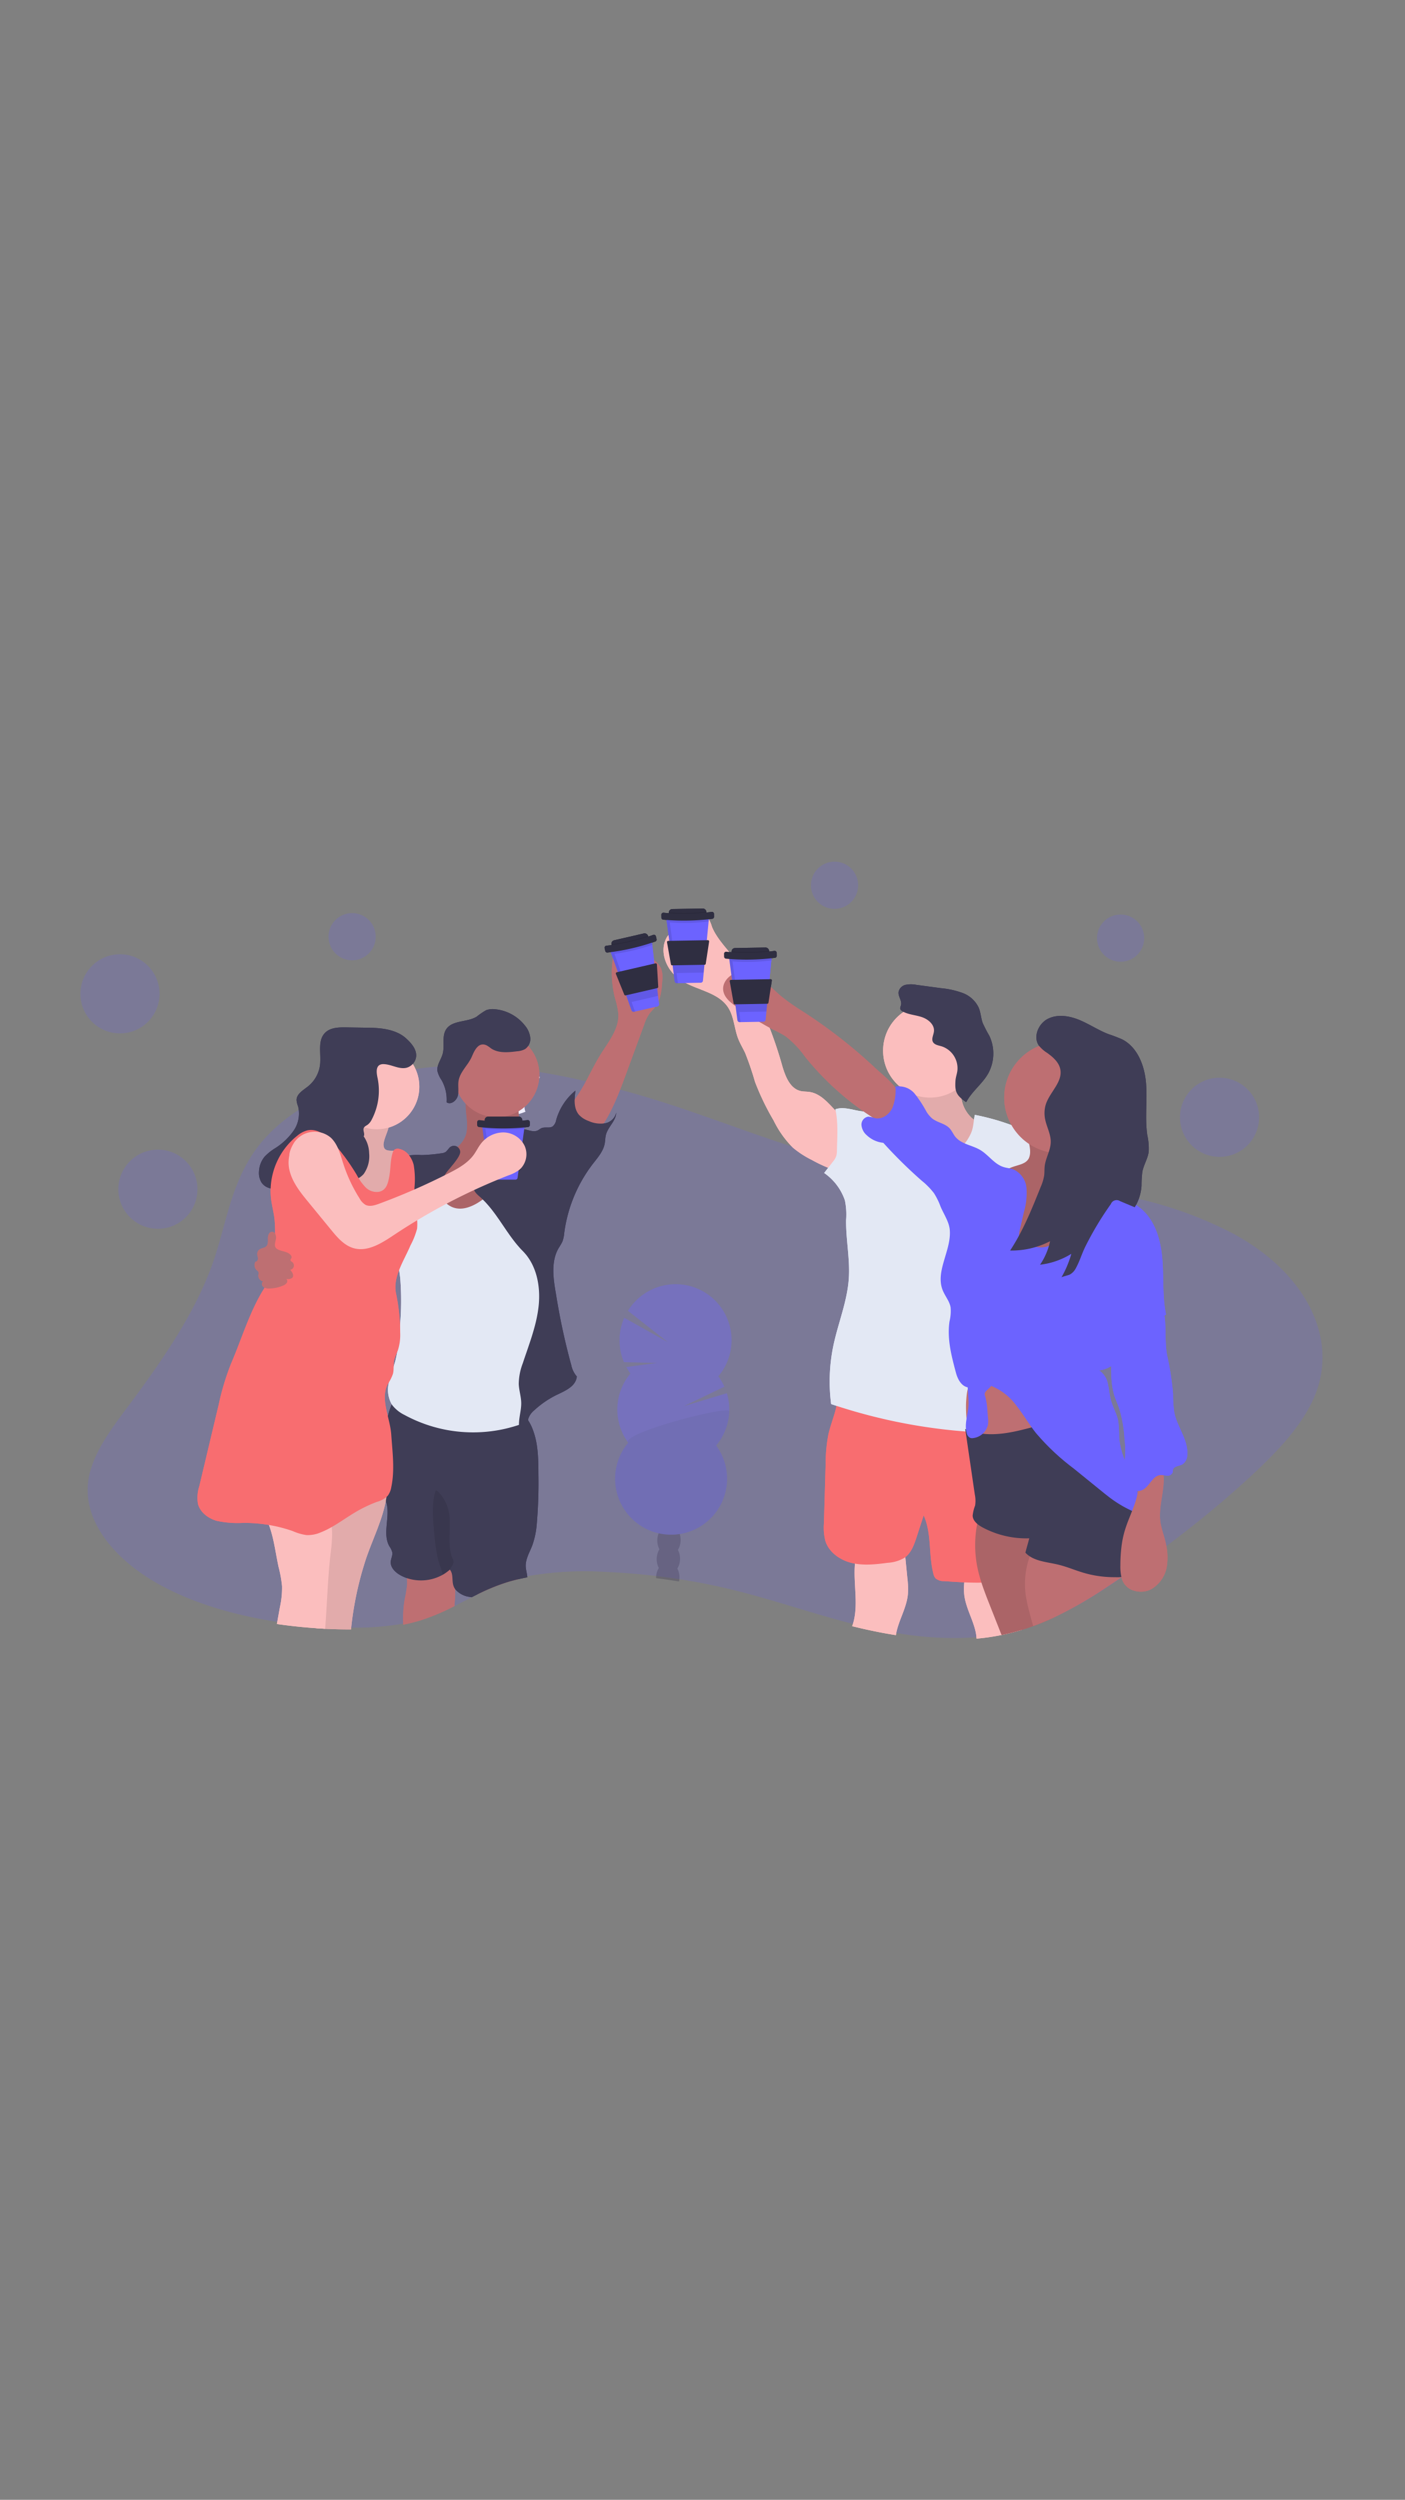<svg xmlns="http://www.w3.org/2000/svg" xmlns:xlink="http://www.w3.org/1999/xlink" width="375" height="667" viewBox="0 0 375 667">
  <rect x="0" y="0" width="375" height="667" fill="#808080" stroke="none"/>
  <defs>
    <clipPath id="clip-Mobile_background">
      <rect width="375" height="667"/>
    </clipPath>
  </defs>
  <g id="Mobile_background" data-name="Mobile background" clip-path="url(#clip-Mobile_background)">
    <g id="Groupe_64" data-name="Groupe 64" transform="translate(21.465 229.903)">
      <path id="Tracé_344" data-name="Tracé 344" d="M363.435,370.107c-3.317,7.977-10.258,15.183-17.708,22.006q-9.824,9-21.016,17.393-3.1,2.33-6.3,4.6l-1.482,1.046q-1.972,1.395-4.01,2.764l-.163.111q-1.978,1.346-3.99,2.665a109.353,109.353,0,0,1-14.157,8.117c-1.747.81-3.55,1.564-5.417,2.24q-1.515.551-3.093,1.031c-1.724.524-3.495.981-5.344,1.357-.309.064-.62.125-.932.183-1.893.355-3.809.615-5.746.792a88.356,88.356,0,0,1-21.537-.938c-3.553-.556-7.051-1.273-10.435-2.088-.416-.1-.83-.2-1.247-.291-11.524-2.883-22.344-6.8-33.95-9.55q-6-1.424-12.232-2.417-3.041-.483-6.116-.874c-4.826-.6-9.713-1-14.62-1.206a89.406,89.406,0,0,0-19.746.99q-1.258.23-2.484.518-1.555.364-3.052.83a54.328,54.328,0,0,0-7.832,3.224c-.5.245-.99.492-1.482.743h0c-1.544.786-3.067,1.59-4.613,2.371a58.23,58.23,0,0,1-8.662,3.676,45.869,45.869,0,0,1-4.974,1.27,73.3,73.3,0,0,1-13.933,1.267c-2.292,0-4.587-.05-6.856-.169h-.07c-.775-.041-1.552-.087-2.33-.146-3.542-.242-7.071-.615-10.549-1.124-11.915-1.747-23.215-5.05-32.3-10.089C42.7,413.572,34.86,403.376,36.037,393.188c.845-7.339,6.09-14.154,11.067-20.827,9.259-12.424,17.932-25.131,22.5-38.526,3.7-10.872,4.806-22.367,13.324-32.139A44.659,44.659,0,0,1,93.2,293.213a65.644,65.644,0,0,1,9.518-4.811,82.256,82.256,0,0,1,11.472-3.742,91.286,91.286,0,0,1,10.287-1.934c1.881-.245,3.786-.434,5.7-.562q2.213-.154,4.447-.2h.23q1.366-.026,2.732,0a127.283,127.283,0,0,1,19.8,1.861c4.095.684,8.155,1.523,12.13,2.446q3.559.824,7.054,1.727c.711.184,1.421.37,2.123.559,16.578,4.441,31.163,10.575,47.135,15.608.082.026.16.052.242.073h0a98.4,98.4,0,0,0,9.972,2.5q3.709.743,7.572,1.3c3.938.583,7.96,1.043,12.011,1.439l.894.087c5.944.582,11.941,1.016,17.766,1.523,2.068.181,4.118.367,6.139.583q1.922.192,3.809.408c.9.1,1.809.21,2.714.32s1.864.227,2.8.347c.606.076,1.209.154,1.814.239,3.67.486,7.331,1.031,10.951,1.654,2.2.379,4.392.786,6.556,1.226q2.35.478,4.66,1.008,1.712.387,3.4.815a104.94,104.94,0,0,1,25.006,9.355C361.236,337.561,369.781,354.852,363.435,370.107Z" transform="translate(-33.996 -227.539)" fill="#6c63ff" opacity="0.1"/>
      <circle id="Ellipse_146" data-name="Ellipse 146" cx="6.3" cy="6.3" r="6.3" transform="translate(66.217 13.729)" fill="#6c63ff" opacity="0.1"/>
      <circle id="Ellipse_147" data-name="Ellipse 147" cx="6.3" cy="6.3" r="6.3" transform="translate(194.979 0)" fill="#6c63ff" opacity="0.1"/>
      <circle id="Ellipse_148" data-name="Ellipse 148" cx="6.3" cy="6.3" r="6.3" transform="translate(271.328 14.108)" fill="#6c63ff" opacity="0.1"/>
      <ellipse id="Ellipse_149" data-name="Ellipse 149" cx="10.558" cy="10.558" rx="10.558" ry="10.558" transform="translate(0 24.712)" fill="#6c63ff" opacity="0.1"/>
      <ellipse id="Ellipse_150" data-name="Ellipse 150" cx="10.558" cy="10.558" rx="10.558" ry="10.558" transform="translate(10.121 76.845)" fill="#6c63ff" opacity="0.1"/>
      <ellipse id="Ellipse_151" data-name="Ellipse 151" cx="10.558" cy="10.558" rx="10.558" ry="10.558" transform="translate(293.477 57.655)" fill="#6c63ff" opacity="0.1"/>
      <path id="Tracé_345" data-name="Tracé 345" d="M355.057,312.316a11.359,11.359,0,0,1-.154,2.65c-.583,2.706-3.046,4.564-5.432,5.973s-5.006,2.743-6.425,5.123a8.722,8.722,0,0,0,.842,9.425,13.894,13.894,0,0,0,8.461,4.951,19.589,19.589,0,0,0,16.985-4.634,18.522,18.522,0,0,0,5.624-16.6c-2.429.341-4.593-1.8-5.379-4.127s-.623-4.843-.929-7.281a2.5,2.5,0,0,0-.361-1.165,2.617,2.617,0,0,0-1.506-.818c-2.808-.772-7.532-2.461-10.441-1.814C353.72,304.6,355.013,310.115,355.057,312.316Z" transform="translate(-251.855 -242.607)" fill="#be6f72"/>
      <path id="Tracé_346" data-name="Tracé 346" d="M355.057,312.316a11.359,11.359,0,0,1-.154,2.65c-.583,2.706-3.046,4.564-5.432,5.973s-5.006,2.743-6.425,5.123a8.722,8.722,0,0,0,.842,9.425,13.894,13.894,0,0,0,8.461,4.951,19.589,19.589,0,0,0,16.985-4.634,18.522,18.522,0,0,0,5.624-16.6c-2.429.341-4.593-1.8-5.379-4.127s-.623-4.843-.929-7.281a2.5,2.5,0,0,0-.361-1.165,2.617,2.617,0,0,0-1.506-.818c-2.808-.772-7.532-2.461-10.441-1.814C353.72,304.6,355.013,310.115,355.057,312.316Z" transform="translate(-251.855 -242.607)" opacity="0.1"/>
      <path id="Tracé_347" data-name="Tracé 347" d="M341.6,746.567a58.236,58.236,0,0,1-8.662,3.675,45.867,45.867,0,0,1-4.974,1.27,31.31,31.31,0,0,1,.364-6.7,35.661,35.661,0,0,0,.649-3.824,10.03,10.03,0,0,0-1.15-5.37c3.244-.443,6.326-1.165,9.585-.952l.207.015a3.634,3.634,0,0,1,1.136.213,3.067,3.067,0,0,1,1.232,1.083,7.484,7.484,0,0,1,.463.714,11.358,11.358,0,0,1,1.343,5.315,35.356,35.356,0,0,1-.192,4.561Z" transform="translate(-241.794 -547.922)" fill="#be6f72"/>
      <path id="Tracé_348" data-name="Tracé 348" d="M406.362,749.2q-1.555.364-3.052.83a54.346,54.346,0,0,0-7.832,3.224,11.557,11.557,0,0,1-.239-2.411,13.468,13.468,0,0,1,10.3-2.117,1.36,1.36,0,0,1,.652.262A.874.874,0,0,1,406.362,749.2Z" transform="translate(-289.57 -557.729)" fill="#be6f72"/>
      <path id="Tracé_349" data-name="Tracé 349" d="M348.18,615.946a22.364,22.364,0,0,1-1.165,5.606c-.731,1.922-1.919,3.786-1.768,5.839.067.891.37,1.858.414,2.741q-1.258.23-2.484.518-1.555.364-3.052.83a54.356,54.356,0,0,0-7.832,3.224c-.5.245-.99.492-1.482.743h0c-.2-.026-.4-.058-.609-.1a5.96,5.96,0,0,1-3.812-2.083,3.345,3.345,0,0,1-.44-.874c-.475-1.418.02-3.186-.967-4.31l-.047.041-.035.023a9.787,9.787,0,0,1-1.771,1.276h0a11.868,11.868,0,0,1-9.611.926,10.518,10.518,0,0,1-1.8-.81c-1.334-.76-2.621-2.039-2.516-3.565.058-.85.545-1.666.414-2.508a5.245,5.245,0,0,0-.789-1.637c-1.948-3.495.376-7.989-.848-11.787-.029-.09-.061-.181-.093-.268-.09-.248-.192-.486-.291-.725-.25-.556-.53-1.1-.751-1.675a9.755,9.755,0,0,1-.437-1.477,18.484,18.484,0,0,1-.291-4.433,46.367,46.367,0,0,1,1.7-11.685c.178-.67.376-1.616.638-2.648h0a20.269,20.269,0,0,1,1.031-3.18c.582-1.34,1.375-2.408,2.458-2.662,1.631-.382,4.124.425,5.778.623l6.538.781,13.074,1.564c2.257.271,4.628.583,6.489,1.852.122.085.242.172.361.265a7.379,7.379,0,0,1,1.311,1.334c.134.172.262.352.384.536a12.116,12.116,0,0,1,1.078,2.056c1.622,3.9,1.66,8.245,1.672,12.465A127.38,127.38,0,0,1,348.18,615.946Z" transform="translate(-226.382 -439.173)" fill="#3f3d56"/>
      <path id="Tracé_350" data-name="Tracé 350" d="M358.1,691.967c-.393-1.514-1.223-3.708-1.345-4.3a54.623,54.623,0,0,1-.891-6.064c-.323-3.629-.906-8.737.376-12.189,1.2.641,2.26,2.455,2.816,3.693,2.015,4.488-.253,10,1.64,14.539a2.394,2.394,0,0,1,.259.874,2.114,2.114,0,0,1-.4,1.072l-.638,1.06Z" transform="translate(-261.37 -501.697)" opacity="0.1"/>
      <path id="Tracé_351" data-name="Tracé 351" d="M486.645,202.7c2.144-3.495,5.079-6.932,4.9-11.018a21.834,21.834,0,0,0-.909-4.307,27.481,27.481,0,0,1-.2-12.608,14.239,14.239,0,0,1,10.3,2.307A5.878,5.878,0,0,1,503,179.635a7.4,7.4,0,0,1,.253,3.172c-.16,2.449-.379,5.062-1.887,6.99-.469.6-1.046,1.113-1.5,1.721a11.144,11.144,0,0,0-1.439,2.979l-4.951,13.47c-2.5,6.789-5.207,13.889-10.712,18.587-.134.114-4.077-5.487-4.4-6.049-1.319-2.3-.743-3.276.853-5.2C482.363,211.488,484.073,206.889,486.645,202.7Z" transform="translate(-347.966 -150.991)" fill="#be6f72"/>
      <path id="Tracé_352" data-name="Tracé 352" d="M267.6,665.33a22.376,22.376,0,0,1-.253,3c-.052.367-.114.731-.186,1.1-.993,5.184-3.466,10.115-5.2,15.165a88.12,88.12,0,0,0-4.077,19.071c-2.292,0-4.587-.05-6.856-.169h-.07c-.775-.041-1.552-.087-2.33-.146.7-6.174-.582-12.652.673-18.832.507-2.487,1.372-4.9,1.893-7.377a20.886,20.886,0,0,0,.364-2.208,5.922,5.922,0,0,1,.428-2.071,1.531,1.531,0,0,1,.1-.178,4.99,4.99,0,0,1,1.025-1.165,25.581,25.581,0,0,1,12.541-5.979C266.314,665.449,266.958,665.374,267.6,665.33Z" transform="translate(-185.66 -498.806)" fill="#fbbebe"/>
      <path id="Tracé_353" data-name="Tracé 353" d="M267.6,665.33a22.376,22.376,0,0,1-.253,3c-.052.367-.114.731-.186,1.1-.993,5.184-3.466,10.115-5.2,15.165a88.12,88.12,0,0,0-4.077,19.071c-2.292,0-4.587-.05-6.856-.169h-.07c-.775-.041-1.552-.087-2.33-.146.7-6.174-.582-12.652.673-18.832.507-2.487,1.372-4.9,1.893-7.377a20.886,20.886,0,0,0,.364-2.208,5.922,5.922,0,0,1,.428-2.071,1.531,1.531,0,0,1,.1-.178,4.99,4.99,0,0,1,1.025-1.165,25.581,25.581,0,0,1,12.541-5.979C266.314,665.449,266.958,665.374,267.6,665.33Z" transform="translate(-185.66 -498.806)" opacity="0.1"/>
      <path id="Tracé_354" data-name="Tracé 354" d="M214.184,686.129a45.635,45.635,0,0,1-.4,4.837c-.778,6.556-.923,13.4-1.456,20.052-.775-.041-1.552-.087-2.33-.146-3.542-.242-7.071-.614-10.549-1.124q.4-2.248.81-4.5a24.347,24.347,0,0,0,.568-5.557,32.527,32.527,0,0,0-.938-5.2c-.8-3.7-1.249-7.689-2.569-11.178a14.561,14.561,0,0,0-3.221-5.242c5.458-2.144,10.7-2.266,16.566-2.039a2.1,2.1,0,0,1,1.188.291,2.01,2.01,0,0,1,.6.9,22.591,22.591,0,0,1,1.64,6.646A21.8,21.8,0,0,1,214.184,686.129Z" transform="translate(-147.012 -506.333)" fill="#fbbebe"/>
      <ellipse id="Ellipse_152" data-name="Ellipse 152" cx="11.358" cy="11.358" rx="11.358" ry="11.358" transform="translate(99.777 45.489)" fill="#be6f72"/>
      <path id="Tracé_355" data-name="Tracé 355" d="M345.751,364.3c1.456-2.484,2.732-5.586,5.534-6.276a8.6,8.6,0,0,1,4.768.67,2.33,2.33,0,0,1,1.165.676,2.289,2.289,0,0,1,.352,1.206,78.946,78.946,0,0,1-.05,15.436c-.37,3.632-.993,7.246-1.1,10.9-.154,5.059.679,10.118.4,15.171a69.739,69.739,0,0,1-1.879,11.335l-3.495,15.669a2.671,2.671,0,0,1-.562,1.325,2.621,2.621,0,0,1-1.031.582,38.374,38.374,0,0,1-31.055-2.432,9.421,9.421,0,0,1-3.341-2.677,7.843,7.843,0,0,1-.894-5.906c.379-2.01,1.2-3.906,1.747-5.877a45.229,45.229,0,0,0,1.244-9.419,74.624,74.624,0,0,0,.067-12.523c-.306-2.863-.944-5.682-1.424-8.522a94,94,0,0,1-1.229-12.94c-.073-2.589.047-5.464,1.838-7.331a8.443,8.443,0,0,1,3.224-1.9,9.528,9.528,0,0,1,6.221-.5c2.01.67,3.629,2.778,3.154,4.843-.218.958-.839,1.8-.99,2.77a3.992,3.992,0,0,0,1.456,3.454C335.12,376.773,343.132,368.793,345.751,364.3Z" transform="translate(-232.253 -280.902)" fill="#e3e8f4"/>
      <path id="Tracé_356" data-name="Tracé 356" d="M401.818,314a8.589,8.589,0,0,1,4.977-.291c1.051.25,2.187.693,3.157.224.352-.169.644-.446,1-.6.961-.422,2.208.1,3.058-.518a3.01,3.01,0,0,0,.891-1.733,15.538,15.538,0,0,1,5.135-7.782c-.306,2.234-.527,4.776.949,6.483a6.473,6.473,0,0,0,2.572,1.64,7.692,7.692,0,0,0,4.325.609,3.75,3.75,0,0,0,3.032-2.851c-.049,2.193-2.138,3.725-2.723,5.842-.221.792-.2,1.634-.355,2.444-.393,2.068-1.87,3.728-3.16,5.394a38.375,38.375,0,0,0-7.631,18.412,8.881,8.881,0,0,1-.5,2.33,14.651,14.651,0,0,1-.967,1.666c-2.135,3.606-1.477,8.155-.751,12.273a175.967,175.967,0,0,0,4.1,19.059,6.618,6.618,0,0,0,1.471,2.979c-.253,2.543-2.819,3.7-5.126,4.8a25.146,25.146,0,0,0-6.233,4.22,4.911,4.911,0,0,0-1.561,2.17c-.227.818-.064,1.718-.355,2.513s-1.456,1.366-1.969.7c-.641-2.4.454-4.9.4-7.386-.035-1.675-.582-3.3-.661-4.977a15.929,15.929,0,0,1,1.078-5.557c1.654-5.012,3.652-9.978,4.226-15.223s-.5-10.974-4.22-14.717c-4.418-4.462-6.87-10.511-11.606-14.609-.751-.65-1.6-1.456-1.477-2.441a2.718,2.718,0,0,1,.556-1.182c1.625-2.295,3.786-4.168,5.534-6.364S402.135,316.8,401.818,314Z" transform="translate(-287.904 -242.215)" fill="#3f3d56"/>
      <path id="Tracé_357" data-name="Tracé 357" d="M323.148,354.622a8.511,8.511,0,0,1-.83.944,2.738,2.738,0,0,1-1.308.4,42.279,42.279,0,0,1-5.175.463,15.973,15.973,0,0,0-4.369.271,7.8,7.8,0,0,0-4.494,3.874,19.213,19.213,0,0,0-1.817,5.787,77.4,77.4,0,0,0-1.325,13.365,35.151,35.151,0,0,0,6.364-6.605c1.4-1.9,2.665-3.993,4.66-5.26.917-.582,1.948-.967,2.872-1.535a16.468,16.468,0,0,0,4.54-4.951c.944-1.372,3.673-4.051,3.888-5.694A1.677,1.677,0,0,0,323.148,354.622Z" transform="translate(-224.784 -278.136)" fill="#3f3d56"/>
      <path id="Tracé_358" data-name="Tracé 358" d="M372.736,238.357a9.21,9.21,0,0,1,1.031.719c1.978,1.38,4.625,1.124,7.016.81a5.266,5.266,0,0,0,2.117-.583,3.31,3.31,0,0,0,1.386-3.09,6.152,6.152,0,0,0-1.424-3.2,11.524,11.524,0,0,0-7.966-4.345,5.126,5.126,0,0,0-2.385.253,19.21,19.21,0,0,0-2.516,1.718c-2.56,1.573-6.5.874-8.155,3.384-1.209,1.852-.347,4.369-.917,6.5-.425,1.59-1.651,3.038-1.415,4.66a7.517,7.517,0,0,0,1.115,2.417,10.683,10.683,0,0,1,1.337,5.892c1.121.792,2.685-.44,3-1.774s-.047-2.755.218-4.1c.469-2.362,2.554-4.095,3.495-6.262C369.346,239.8,370.446,237.177,372.736,238.357Z" transform="translate(-264.224 -189.285)" fill="#3f3d56"/>
      <path id="Tracé_359" data-name="Tracé 359" d="M279.971,328.331a2.2,2.2,0,0,0,.151,1.564c.583.874,1.916.559,2.965.69a4.039,4.039,0,0,1,3.157,3.373,11.087,11.087,0,0,1-.475,4.875q-1.4,5.426-3.343,10.7c-3.477-.411-7.138-1.747-8.985-4.715-1.678-2.7-1.506-6.139-2.572-9.133a22.828,22.828,0,0,0-3.419-5.743c2.135.268,3.661-2.173,3.786-4.322s-.55-4.331-.09-6.431c.108-.5,8.522,1.072,9.34,1.64C282.851,322.465,280.343,326.053,279.971,328.331Z" transform="translate(-198.999 -253.406)" fill="#fbbebe"/>
      <path id="Tracé_360" data-name="Tracé 360" d="M279.971,328.331a2.2,2.2,0,0,0,.151,1.564c.583.874,1.916.559,2.965.69a4.039,4.039,0,0,1,3.157,3.373,11.087,11.087,0,0,1-.475,4.875q-1.4,5.426-3.343,10.7c-3.477-.411-7.138-1.747-8.985-4.715-1.678-2.7-1.506-6.139-2.572-9.133a22.828,22.828,0,0,0-3.419-5.743c2.135.268,3.661-2.173,3.786-4.322s-.55-4.331-.09-6.431c.108-.5,8.522,1.072,9.34,1.64C282.851,322.465,280.343,326.053,279.971,328.331Z" transform="translate(-198.999 -253.406)" opacity="0.1"/>
      <ellipse id="Ellipse_153" data-name="Ellipse 153" cx="11.358" cy="11.358" rx="11.358" ry="11.358" transform="translate(67.74 48.693)" fill="#fbbebe"/>
      <path id="Tracé_361" data-name="Tracé 361" d="M223.94,274.443c.414-.647-.291-1.549.032-2.246.192-.419.679-.6,1.054-.874a3.929,3.929,0,0,0,1.1-1.424,16.554,16.554,0,0,0,1.514-11.053c-.268-1.258-.507-2.93.644-3.495a2.088,2.088,0,0,1,1.016-.175c2.074.067,4.077,1.456,6.09.964a3.5,3.5,0,0,0,2.563-3.049c.131-1.881-1.279-3.495-2.665-4.762-2.5-2.295-6.3-2.8-9.69-2.86l-6.305-.1c-2.018-.035-4.281.029-5.685,1.477-2.021,2.082-1,5.49-1.3,8.376a8.737,8.737,0,0,1-3.2,5.869c-1.308,1.043-3.108,2.039-3.084,3.7a6.024,6.024,0,0,0,.411,1.663,8.025,8.025,0,0,1-1.206,6.495,17.319,17.319,0,0,1-4.913,4.66,13.7,13.7,0,0,0-2.831,2.272,6.7,6.7,0,0,0-1.477,3.766,4.951,4.951,0,0,0,.617,3.038c1.232,1.969,4.188,2.257,6.212,1.115a10.11,10.11,0,0,0,4.077-5.475c.489-1.29.987-2.767,2.24-3.346,1.584-.737,3.437.428,4.468,1.841s1.666,3.137,2.985,4.284a5.332,5.332,0,0,0,7.334-.606,8.244,8.244,0,0,0,1.456-5.583A8.134,8.134,0,0,0,223.94,274.443Z" transform="translate(-148.339 -201.148)" fill="#3f3d56"/>
      <path id="Tracé_362" data-name="Tracé 362" d="M188.032,355.873a4.18,4.18,0,0,1-3.614-1.249,14.353,14.353,0,0,1-2.289-3.236,56.969,56.969,0,0,0-5.869-8.137c-1.911-2.2-4.57-4.444-7.406-3.763a7.027,7.027,0,0,0-2.586,1.383,18.855,18.855,0,0,0-7.039,16.828c.221,1.855.725,3.67.935,5.534a35.472,35.472,0,0,1,.122,4.622c-.079,4.695-.239,9.661-2.77,13.616-3.923,6.116-6.023,13.421-8.9,20.1a68.592,68.592,0,0,0-3.4,11.271q-.813,3.4-1.622,6.8l-3.524,14.824a9.889,9.889,0,0,0-.344,4.66c.582,2.283,2.729,3.879,4.992,4.529a26.119,26.119,0,0,0,7.01.559,39.243,39.243,0,0,1,13.249,2.164,14.208,14.208,0,0,0,3.693,1.083,8.593,8.593,0,0,0,3.766-.7c3.282-1.27,6.1-3.495,9.119-5.292a36.036,36.036,0,0,1,5.941-2.875,6.517,6.517,0,0,0,2.863-1.6,5.174,5.174,0,0,0,.958-2.286c.984-4.59.323-9.346,0-14.029s-3.122-9.631-.807-13.715a10.987,10.987,0,0,0,1.261-2.531c.315-1.194.05-2.478.315-3.684a19.05,19.05,0,0,1,.984-2.545,13.42,13.42,0,0,0,.629-4.744,52.059,52.059,0,0,0-1.107-10.485c-.917-4.369,2.117-8.688,3.856-12.815a20.353,20.353,0,0,0,1.765-4.453,13.729,13.729,0,0,0-.291-4.31,37.716,37.716,0,0,1-.408-6.7,22.538,22.538,0,0,0-.213-6.011c-.481-1.954-1.852-3.85-3.824-4.252a1.561,1.561,0,0,0-1.316.207,1.7,1.7,0,0,0-.463.816c-.641,1.963-.516,4.077-.874,6.116S190.042,355.442,188.032,355.873Z" transform="translate(-108.354 -267.774)" fill="#f86d70"/>
      <path id="Tracé_363" data-name="Tracé 363" d="M197.693,434.5c.119-.807-.256-1.879-1.072-1.849-.751.029-1.086.97-1.083,1.724s.1,1.619-.428,2.149c-.472.469-1.252.454-1.8.836a1.48,1.48,0,0,0-.62,1.215c0,.4.183.792.2,1.2s-.259.874-.661.848a1.826,1.826,0,0,0,.265,2.213c.21.2.483.379.553.664a1.6,1.6,0,0,1-.047.6,1.563,1.563,0,0,0,1.238,1.785.981.981,0,0,0,.052,1.456,2.278,2.278,0,0,0,1.564.448,9.506,9.506,0,0,0,3.673-.76,2.19,2.19,0,0,0,1.014-.7.874.874,0,0,0-.084-1.13,1.712,1.712,0,0,0,1.613-.291c.515-.612-.038-1.517-.583-2.109a1.165,1.165,0,0,0,.542-2.074c-.186-.137-.44-.256-.466-.486s.169-.379.25-.583c.186-.457-.239-.923-.649-1.2-.973-.647-2.406-.635-3.271-1.287S197.568,435.372,197.693,434.5Z" transform="translate(-145.499 -333.891)" fill="#be6f72"/>
      <path id="Tracé_368" data-name="Tracé 368" d="M784.87,294.469a8.889,8.889,0,0,1,.376,3.582c-.076,1.474-.446,3.2-1.814,3.766-.891.358-1.992.087-2.784.629-.961.652-.914,2.056-.766,3.2.411,3.154.874,6.425,2.592,9.093a19.312,19.312,0,0,0,3.44,3.76c2.525,2.278,5.295,4.5,8.612,5.263a3.6,3.6,0,0,0,1.66.07,3.437,3.437,0,0,0,1.436-.874c1.922-1.765,2.912-4.284,4.194-6.568a24.4,24.4,0,0,0,2.5-5,8.737,8.737,0,0,0-2.674-8.816c-.568-.486-1.2-.894-1.747-1.4a8.964,8.964,0,0,1-2.621-5.088,22.264,22.264,0,0,1-.125-5.825,31.691,31.691,0,0,0-8.647.7,16.835,16.835,0,0,0-4.188.973C783.021,292.617,784.518,293.494,784.87,294.469Z" transform="translate(-562.13 -232.927)" fill="#fbbebe"/>
      <path id="Tracé_369" data-name="Tracé 369" d="M784.87,294.469a8.889,8.889,0,0,1,.376,3.582c-.076,1.474-.446,3.2-1.814,3.766-.891.358-1.992.087-2.784.629-.961.652-.914,2.056-.766,3.2.411,3.154.874,6.425,2.592,9.093a19.312,19.312,0,0,0,3.44,3.76c2.525,2.278,5.295,4.5,8.612,5.263a3.6,3.6,0,0,0,1.66.07,3.437,3.437,0,0,0,1.436-.874c1.922-1.765,2.912-4.284,4.194-6.568a24.4,24.4,0,0,0,2.5-5,8.737,8.737,0,0,0-2.674-8.816c-.568-.486-1.2-.894-1.747-1.4a8.964,8.964,0,0,1-2.621-5.088,22.264,22.264,0,0,1-.125-5.825,31.691,31.691,0,0,0-8.647.7,16.835,16.835,0,0,0-4.188.973C783.021,292.617,784.518,293.494,784.87,294.469Z" transform="translate(-562.13 -232.927)" opacity="0.1"/>
      <path id="Tracé_370" data-name="Tracé 370" d="M617.611,198.4c-4.73-1.622-6.99-7.96-11.941-8.67-.781-.114-1.581-.07-2.347-.25-2.851-.676-4.077-3.973-4.9-6.783a109.875,109.875,0,0,0-11.562-26.844c-2.176-3.495-5.615-6.367-7.185-10.194a7.91,7.91,0,0,0-1.194-2.56c-.649-.69-2.039-.789-2.391.09a2.04,2.04,0,0,0-.064.964l.341,3.626-5.924-.533a3.46,3.46,0,0,0-1.64.117,2.781,2.781,0,0,0-1.29,1.343c-2,3.766.131,8.7,3.667,11.082,4.13,2.781,10.027,3.2,12.771,7.354,1.631,2.47,1.663,5.647,2.738,8.405.512,1.319,1.261,2.531,1.858,3.809a78.673,78.673,0,0,1,2.6,7.628,67.243,67.243,0,0,0,5,10.38,26.742,26.742,0,0,0,5.126,7.229,25.211,25.211,0,0,0,4.881,3.2c4.211,2.3,9.177,4.514,13.639,2.749A29.872,29.872,0,0,0,617.611,198.4Z" transform="translate(-411.122 -128.285)" fill="#fbbebe"/>
      <path id="Tracé_371" data-name="Tracé 371" d="M754.5,733.647c-.358,3.8-2.665,7.243-3.2,10.9-3.553-.556-7.051-1.273-10.435-2.088-.416-.1-.83-.2-1.247-.291,1.916-5.242.248-11.114.754-16.7.049-.536.119-1.072.213-1.6,4.389-1.5,8.353-3.495,12.954-2.912.09.932.184,1.867.274,2.8q.277,2.793.547,5.58A22.623,22.623,0,0,1,754.5,733.647Z" transform="translate(-533.645 -538.159)" fill="#fbbebe"/>
      <path id="Tracé_372" data-name="Tracé 372" d="M857.5,742.911c-1.724.524-3.495.982-5.344,1.357-.309.064-.62.125-.932.183-1.893.355-3.809.615-5.746.792-.2-4.048-2.912-7.77-3.308-11.926a17.514,17.514,0,0,1,.032-3.1c.035-.408.076-.815.114-1.223l.821-8.379a12.91,12.91,0,0,1,1.972-.1c3.786.09,7.232,1.73,10.983,3.008a26.173,26.173,0,0,1,.291,5.347c-.143,4.549-.874,9.154.815,13.327C857.294,742.437,857.4,742.673,857.5,742.911Z" transform="translate(-606.297 -537.917)" fill="#fbbebe"/>
      <path id="Tracé_373" data-name="Tracé 373" d="M717.315,577.516c.51,3.973-1.52,7.776-2.4,11.682a41.343,41.343,0,0,0-.74,7.893l-.46,15.876a14.157,14.157,0,0,0,.4,4.727c.973,3.052,3.97,5.114,7.089,5.848s6.381.361,9.559-.058a9.958,9.958,0,0,0,4.474-1.348c1.774-1.238,2.548-3.443,3.218-5.5l1.89-5.8c2.176,4.9,1.255,10.255,2.56,15.453a2.993,2.993,0,0,0,.582,1.319,3.266,3.266,0,0,0,2.28.766c5.708.4,11.5.8,17.111-.291a7.441,7.441,0,0,0,4.22-1.922c1.241-1.348,1.456-3.332,1.442-5.164-.079-6.294-2.353-12.366-2.86-18.64-.218-2.688-.111-5.391-.207-8.088a54.169,54.169,0,0,0-.568-6.058,8.139,8.139,0,0,0-.746-2.65c-.874-1.631-2.688-2.516-4.406-3.2C746.4,576.931,731.714,576.983,717.315,577.516Z" transform="translate(-515.274 -436.403)" fill="#f86d70"/>
      <ellipse id="Ellipse_154" data-name="Ellipse 154" cx="12.523" cy="12.523" rx="12.523" ry="12.523" transform="translate(214.236 37.917)" fill="#fbbebe"/>
      <path id="Tracé_374" data-name="Tracé 374" d="M753.162,325.916c-.929,2.039-2.391,4.077-4.567,4.6A6.249,6.249,0,0,1,743,328.593a22.235,22.235,0,0,1-3.46-5.085,9.535,9.535,0,0,0-2.837-3.442c-1.724-1.118-3.949-1.089-5.982-.76a27.434,27.434,0,0,1-6.116.783c-2.572-.172-5.193-1.456-7.619-.6.786,3.518.5,7.386.414,10.992a4.952,4.952,0,0,1-.233,1.643,5.308,5.308,0,0,1-.848,1.363l-2.33,3a14.543,14.543,0,0,1,5.534,7.307,18.377,18.377,0,0,1,.323,5.295c-.055,5.216,1.078,10.412.719,15.616-.419,6.1-2.854,11.857-4.109,17.836a46.693,46.693,0,0,0-.6,15.611,146.979,146.979,0,0,0,40.3,7.587c2.438.134,5.07.154,7.071-1.247a7.692,7.692,0,0,0,2.912-5.17,22.958,22.958,0,0,0-.122-6.075q-.9-8.2-1.8-16.4a39.037,39.037,0,0,1,.658-16.254l2.912-14a28.805,28.805,0,0,1,1.66-5.848c.676-1.514,1.611-2.912,2.356-4.386a19.374,19.374,0,0,0,1.817-5.612,3.719,3.719,0,0,0-.023-1.718,3.977,3.977,0,0,0-2.152-2,62.526,62.526,0,0,0-17.23-6.043C753.815,322.71,753.893,324.317,753.162,325.916Z" transform="translate(-515.487 -253.417)" fill="#e3e8f4"/>
      <path id="Tracé_375" data-name="Tracé 375" d="M800.248,237.309c1.456-2.79,4.179-4.747,5.761-7.473a11.047,11.047,0,0,0,.355-10.194,36.886,36.886,0,0,1-1.747-3.367c-.486-1.351-.533-2.84-1.1-4.162a7.7,7.7,0,0,0-4.264-3.868,22.844,22.844,0,0,0-5.746-1.284l-6.617-.891a7.28,7.28,0,0,0-2.883,0,2.445,2.445,0,0,0-1.876,1.983c-.09,1.145.915,2.211.682,3.335-.084.4-.318.8-.184,1.182a1.2,1.2,0,0,0,.583.582c1.57.874,3.445.952,5.146,1.523s3.408,2,3.236,3.786c-.093.958-.711,1.954-.291,2.813.4.8,1.456.941,2.3,1.188a6.159,6.159,0,0,1,4.238,6.553c-.122.874-.437,1.71-.5,2.586-.213,3.07.271,3.946,2.778,5.732Z" transform="translate(-563.782 -173.197)" fill="#3f3d56"/>
      <path id="Tracé_376" data-name="Tracé 376" d="M880.677,336.95a4.249,4.249,0,0,1-.312,1.7c-.909,1.937-3.69,1.814-5.534,2.912-2.295,1.369-2.8,4.424-3.011,7.086a31.867,31.867,0,0,0,.215,9.029,12.141,12.141,0,0,0,4.584,7.572c3.02,2.1,7.127,2.173,10.575.894a23.628,23.628,0,0,0,8.828-6.454,28.132,28.132,0,0,0,5.767-8.673,2.763,2.763,0,0,0,.242-1.782c-.271-.874-1.223-1.27-2-1.747a8.816,8.816,0,0,1-3.641-5.009,21.754,21.754,0,0,1-.751-6.265c-.023-2.193-.029-4.59-1.427-6.282s-3.821-2.167-6.029-2.149c-1.806,0-6.8.172-8.035,1.747C879.139,330.837,880.75,335.074,880.677,336.95Z" transform="translate(-627.199 -259.564)" fill="#be6f72"/>
      <path id="Tracé_377" data-name="Tracé 377" d="M880.677,336.95a4.249,4.249,0,0,1-.312,1.7c-.909,1.937-3.69,1.814-5.534,2.912-2.295,1.369-2.8,4.424-3.011,7.086a31.867,31.867,0,0,0,.215,9.029,12.141,12.141,0,0,0,4.584,7.572c3.02,2.1,7.127,2.173,10.575.894a23.628,23.628,0,0,0,8.828-6.454,28.132,28.132,0,0,0,5.767-8.673,2.763,2.763,0,0,0,.242-1.782c-.271-.874-1.223-1.27-2-1.747a8.816,8.816,0,0,1-3.641-5.009,21.754,21.754,0,0,1-.751-6.265c-.023-2.193-.029-4.59-1.427-6.282s-3.821-2.167-6.029-2.149c-1.806,0-6.8.172-8.035,1.747C879.139,330.837,880.75,335.074,880.677,336.95Z" transform="translate(-627.199 -259.564)" opacity="0.1"/>
      <path id="Tracé_378" data-name="Tracé 378" d="M845.485,575.872a2.49,2.49,0,0,0,.606,1.188,2.406,2.406,0,0,0,.982.463c9.559,2.8,19.77,1.686,29.666.542a56.557,56.557,0,0,1-3.093-12.62c-.312-3.568.038-7.281-1.226-10.627-.373-.99-22.1,3.568-24.243,3.938-1.1.189-2.362.125-3.14,1-.938,1.054-1.016,3.565-1.115,4.878A32.056,32.056,0,0,0,845.485,575.872Z" transform="translate(-607.536 -420.38)" fill="#be6f72"/>
      <path id="Tracé_379" data-name="Tracé 379" d="M873.283,717.951c-1.747.81-3.55,1.564-5.417,2.24q-1.514.551-3.093,1.031c-1.724.524-3.495.981-5.344,1.357q-1.581-4.01-3.166-8.024c-.778-1.969-1.555-3.946-2.2-5.959a37.327,37.327,0,0,1-1.113-4.191,29.9,29.9,0,0,1,.722-14.5c4.037.76,7.983,1.255,11.958,1.832,2.123.291,4.252.635,6.407,1.04q.253,2.106.46,4.212.315,3.25.516,6.5Q873.455,710.716,873.283,717.951Z" transform="translate(-613.57 -516.227)" fill="#be6f72"/>
      <path id="Tracé_380" data-name="Tracé 380" d="M873.283,717.951c-1.747.81-3.55,1.564-5.417,2.24q-1.514.551-3.093,1.031c-1.724.524-3.495.981-5.344,1.357q-1.581-4.01-3.166-8.024c-.778-1.969-1.555-3.946-2.2-5.959a37.327,37.327,0,0,1-1.113-4.191,29.9,29.9,0,0,1,.722-14.5c4.037.76,7.983,1.255,11.958,1.832,2.123.291,4.252.635,6.407,1.04q.253,2.106.46,4.212.315,3.25.516,6.5Q873.455,710.716,873.283,717.951Z" transform="translate(-613.57 -516.227)" opacity="0.1"/>
      <path id="Tracé_381" data-name="Tracé 381" d="M928.057,721.859a18.867,18.867,0,0,1-.9,5.036c-.032.116-.061.23-.09.347a4.8,4.8,0,0,1-2.572-1.928,5.508,5.508,0,0,1-.69-1.616q-1.977,1.346-3.99,2.665a109.375,109.375,0,0,1-14.157,8.117c-1.747.81-3.55,1.564-5.417,2.24q-.582-2.039-1.107-4.1a38,38,0,0,1-.9-4.308,21.877,21.877,0,0,1,.967-9.8h0l.131-.379a21.424,21.424,0,0,1,1.908-4.016c.725-1.165,2.161-.97,3.626-.583.664.172,1.337.379,1.948.507,3.807.8,7.759-.026,11.65.192a13.925,13.925,0,0,1,5.344,1.36,7.338,7.338,0,0,1,3.973,4.369,6.517,6.517,0,0,1,.192.874A7.739,7.739,0,0,1,928.057,721.859Z" transform="translate(-645.947 -532.754)" fill="#be6f72"/>
      <path id="Tracé_382" data-name="Tracé 382" d="M661.905,220.305a135.4,135.4,0,0,0-19.842-15.378,54.5,54.5,0,0,1-5.242-3.737c-1.747-1.456-3.271-3.166-5.126-4.476a8.554,8.554,0,0,0-6.378-1.779c-2.228.431-4.208,2.563-3.882,4.794.291,1.963,2.056,3.309,3.687,4.436a79.131,79.131,0,0,0,9.547,5.95,29.921,29.921,0,0,1,3.387,1.806,25.407,25.407,0,0,1,5.2,5.455A75.849,75.849,0,0,0,664.8,235.723c.1.058,3.544-7.377,3.4-8.341C667.881,225.166,663.489,221.843,661.905,220.305Z" transform="translate(-449.862 -165.333)" fill="#be6f72"/>
      <path id="Tracé_383" data-name="Tracé 383" d="M870.6,605.426c-4.642.291-9.1,1.858-13.636,2.857s-9.474,1.386-13.688-.582l2.563,17.5a8.12,8.12,0,0,1,.079,2.927,11,11,0,0,0-.658,2.711c.067,1.479,1.456,2.519,2.764,3.2a24.713,24.713,0,0,0,12.349,2.846c-.318,1.281-.714,2.548-1.034,3.83,2.141,2.3,5.641,2.452,8.7,3.18,2.33.55,4.514,1.506,6.8,2.179a29.017,29.017,0,0,0,8.507,1.185,8.843,8.843,0,0,0,5.51-1.5c1.855-1.494,2.432-4.034,2.834-6.381a14.519,14.519,0,0,0,.291-3.961,15.7,15.7,0,0,0-1.322-4.369l-3.99-9.684c-.725-1.747-1.456-3.521-2.33-5.207C881.482,610.7,876.747,605.044,870.6,605.426Z" transform="translate(-607.122 -456.335)" fill="#3f3d56"/>
      <path id="Tracé_384" data-name="Tracé 384" d="M806.754,328.1a4.369,4.369,0,0,1,4.573-2.787,8.489,8.489,0,0,1,3.2,1.424l5.563,3.472a24.257,24.257,0,0,1,2.647,1.823c3.836,3.18,5.315,8.408,5.737,13.374s0,10.016.987,14.9c-2.347,1.945-4.951,3.591-7.3,5.534a18.341,18.341,0,0,0-3.4,3.346c-.74,1.028-1.267,2.2-2.039,3.2a7.706,7.706,0,0,1-5.106,2.837,5.535,5.535,0,0,1,2.33,3.606c.344,1.43.437,2.912.818,4.342.524,1.943,1.611,3.716,1.969,5.7a35.842,35.842,0,0,1,.23,4.153c.454,7.173,6.084,13.444,5.72,20.62a31.269,31.269,0,0,1-7.473-3.929c-1.037-.743-2.039-1.547-3.02-2.347l-7.418-6.014a61.651,61.651,0,0,1-10.121-9.547c-1.8-2.3-3.268-4.835-5.073-7.124a15.507,15.507,0,0,0-6.786-5.33c-.4.609-1.124,1.031-1.529,1.64a1.217,1.217,0,0,0-.169.315,1.378,1.378,0,0,0,.1.8,16.736,16.736,0,0,1,.582,3.608l.183,2.19a7.451,7.451,0,0,1,0,1.747,4.6,4.6,0,0,1-3.885,3.617,1.69,1.69,0,0,1-.818-.026,1.751,1.751,0,0,1-.967-1.249c-.737-2.487.393-5.111.483-7.7a18.5,18.5,0,0,0-.067-1.969l-.175-2.583c-1.692-.352-2.665-2.17-3.113-3.839-1.212-4.506-2.432-9.168-1.73-13.782a11.51,11.51,0,0,0,.291-3.722c-.291-1.651-1.48-2.991-2.106-4.546-2.039-5.071,2.292-10.575,1.89-16.018-.169-2.286-1.619-4.273-2.493-6.393a18.054,18.054,0,0,0-1.748-3.527,19.52,19.52,0,0,0-3.262-3.317A124.575,124.575,0,0,1,754.013,314.5a7.573,7.573,0,0,1-4.412-2.021,4.059,4.059,0,0,1-1.421-2.746A2.145,2.145,0,0,1,750,307.513a6.885,6.885,0,0,1,1.8.408c1.887.414,3.786-.976,4.628-2.72a12.743,12.743,0,0,0,.827-5.685,5.452,5.452,0,0,1,5.047,1.768,31.985,31.985,0,0,1,3.175,4.806A7.447,7.447,0,0,0,767.055,308c1.4,1.113,3.419,1.322,4.642,2.621.62.664.964,1.544,1.532,2.254,1.6,2,4.517,2.245,6.7,3.562s3.7,3.722,6.116,4.5c.874.291,1.826.329,2.691.652a6.027,6.027,0,0,1,3.495,4.977,18.045,18.045,0,0,1-.673,6.326l-1.121,4.867c-.248,1.078-.437,2.374.358,3.143a3.239,3.239,0,0,0,1.29.649c2.039.664,4.31,1.316,6.227.376a7.364,7.364,0,0,0,2.266-1.98C803.419,336.6,805.309,332.216,806.754,328.1Z" transform="translate(-539.719 -239.473)" fill="#6c63ff"/>
      <path id="Tracé_385" data-name="Tracé 385" d="M997.9,672.6a8.653,8.653,0,0,1-4.272,6.506,6.116,6.116,0,0,1-4.628.32,4.8,4.8,0,0,1-2.572-1.928,5.509,5.509,0,0,1-.69-1.616.5.5,0,0,0-.02-.09,12.813,12.813,0,0,1-.271-3.137,40.931,40.931,0,0,1,.291-4.89,26.491,26.491,0,0,1,.8-4.042c.542-1.89,1.322-3.71,2.039-5.534.373-.961.731-1.925,1.025-2.913h0c.178-.582.329-1.182.451-1.788l.044-.218c.023-.122.044-.245.064-.367a17.44,17.44,0,0,1,1.124-4.878c1.747-3.521,5.149-2.621,5.668.626a5.724,5.724,0,0,1,.067.76c.079,4.109-1.552,8.126-.807,12.25a28.525,28.525,0,0,0,.792,2.977c.262.9.5,1.812.679,2.735A15.542,15.542,0,0,1,997.9,672.6Z" transform="translate(-707.879 -484.943)" fill="#be6f72"/>
      <path id="Tracé_386" data-name="Tracé 386" d="M993.583,521.365a32.652,32.652,0,0,0,.338,5.039c.789,3.9,3.786,7.357,3.454,11.324a3.057,3.057,0,0,1-1.284,2.484c-.845.478-2.243.44-2.519,1.4-.079.268-.038.559-.125.824a1.439,1.439,0,0,1-1.456.792,16.01,16.01,0,0,0-1.768-.157c-2.111.178-2.886,3-4.768,3.973a3.6,3.6,0,0,1-3.958-.673,4.93,4.93,0,0,1-1.421-3.891,28.9,28.9,0,0,1,.582-3.172,22,22,0,0,0-.015-5.737,34.688,34.688,0,0,0-1.436-8.286c-.434-1.252-1.011-2.449-1.386-3.719a21.63,21.63,0,0,1-.714-5.56c-.114-3.94.157-8.155,2.51-11.324,1.768-2.377,4.3-4.307,6.3-6.506,1.252-1.378,1.613-1.809,3-.641,1.139.958,2.33,2.28,2.458,3.579.349,3.329,0,6.6.623,9.993A76.721,76.721,0,0,1,993.583,521.365Z" transform="translate(-701.959 -379.401)" fill="#6c63ff"/>
      <ellipse id="Ellipse_155" data-name="Ellipse 155" cx="14.853" cy="14.853" rx="14.853" ry="14.853" transform="translate(246.564 48.111)" fill="#be6f72"/>
      <path id="Tracé_387" data-name="Tracé 387" d="M911.3,285.1a1.661,1.661,0,0,1,2.473-.792l3.911,1.634a12.768,12.768,0,0,0,1.817-5.755,29.675,29.675,0,0,1,.221-3.745c.355-1.823,1.436-3.457,1.686-5.3a16.284,16.284,0,0,0-.376-4.462c-.664-4.578.049-9.25-.332-13.86s-2.231-9.55-6.343-11.667a38.539,38.539,0,0,0-3.632-1.392c-2.7-1.028-5.12-2.674-7.788-3.786s-5.8-1.622-8.388-.344-4.092,4.875-2.411,7.223a8.811,8.811,0,0,0,2.138,1.876c1.576,1.127,3.183,2.519,3.547,4.424.652,3.428-2.912,6.116-3.917,9.468a8.05,8.05,0,0,0-.1,4.016c.434,1.986,1.494,3.862,1.456,5.895-.029,2.228-1.363,4.246-1.614,6.463-.09.813-.035,1.637-.137,2.446a12.62,12.62,0,0,1-.941,3.1c-2.33,5.825-4.692,11.711-8.155,16.947a22.446,22.446,0,0,0,10.668-2.493,17.631,17.631,0,0,1-2.671,6.273,20.212,20.212,0,0,0,8.347-2.912,27.121,27.121,0,0,1-2.65,6.294c.1-.169,1.931-.582,2.269-.775a3.954,3.954,0,0,0,1.6-1.71c.99-1.771,1.608-3.906,2.525-5.746A83.685,83.685,0,0,1,911.3,285.1Z" transform="translate(-636.281 -193.719)" fill="#3f3d56"/>
      <g id="Groupe_47" data-name="Groupe 47" transform="translate(105.88 68.018)">
        <path id="Tracé_660" data-name="Tracé 660" d="M486.274,264.765l-.1.7-.589,4.31-.964,7.057-.241,1.767a.563.563,0,0,1-.558.487H477.4a.563.563,0,0,1-.558-.485l-.246-1.768-.98-7.057-.6-4.313-.1-.694a.563.563,0,0,1,.557-.641h10.239a.563.563,0,0,1,.558.639Z" transform="translate(-473.584 -262.256)" fill="#6c63ff"/>
        <path id="Tracé_661" data-name="Tracé 661" d="M504.542,235.646v.423a.563.563,0,0,1-.563.563h-8.916a.563.563,0,0,1-.563-.563v-.422A52.875,52.875,0,0,0,504.542,235.646Z" transform="translate(-492.492 -234.762)" opacity="0.1"/>
        <path id="Tracé_662" data-name="Tracé 662" d="M486.248,264.49h0a.564.564,0,0,0-.057-.11h0l-.021-.03-.008-.01a.57.57,0,0,0-.072-.075l-.018-.015-.021-.016-.027-.018L486,264.2l-.035-.019-.017-.008-.035-.014-.014-.005-.051-.014-.013,0-.043-.007-.016,0a.55.55,0,0,0-.056,0H475.483a.565.565,0,0,0-.557.64l.016.117.08.577h0l.6,4.313h0l.786,5.661.44,3.165a.563.563,0,0,0,.558.486h.305a.564.564,0,0,1-.032-.122l-.3-2.132h7.25l.964-7.057H476.4l-.589-4.244a59.5,59.5,0,0,0,10.373-.066l.1-.7A.559.559,0,0,0,486.248,264.49Z" transform="translate(-473.59 -262.256)" opacity="0.1"/>
        <path id="Tracé_663" data-name="Tracé 663" d="M450,239a59.593,59.593,0,0,1-12.932,0,.563.563,0,0,1-.563-.563v-.744a.563.563,0,0,1,.563-.563,52.987,52.987,0,0,0,12.932,0,.563.563,0,0,1,.563.563v.744A.563.563,0,0,1,450,239Z" transform="translate(-436.5 -236.191)" fill="#2f2e41"/>
        <path id="Tracé_664" data-name="Tracé 664" d="M486.532,441.17h-8.656a.326.326,0,0,1-.322-.275L476.618,435a.327.327,0,0,1,.322-.378H487.53a.326.326,0,0,1,.322.381l-1,5.892A.327.327,0,0,1,486.532,441.17Z" transform="translate(-475.225 -426.852)" fill="#2f2e41"/>
        <path id="Tracé_843" data-name="Tracé 843" d="M.935,0H9.107a.935.935,0,1,1,0,1.87H.935A.935.935,0,0,1,.935,0Z" transform="translate(2.008 0)" fill="#2f2e41"/>
      </g>
      <g id="Groupe_30" data-name="Groupe 30" transform="translate(142.715 112.766)" opacity="0.2">
        <path id="Tracé_390" data-name="Tracé 390" d="M566.224,739.638a5.527,5.527,0,0,1-.108.935q-3.041-.483-6.116-.874v-.25a4.916,4.916,0,0,1,.728-2.47,2.709,2.709,0,0,1,4.931.151,4.913,4.913,0,0,1,.565,2.508Z" transform="translate(-549.061 -661.281)" fill="#3f3d56"/>
        <ellipse id="Ellipse_156" data-name="Ellipse 156" cx="4.08" cy="3.116" rx="4.08" ry="3.116" transform="translate(10.968 77.266) rotate(-88.19)" fill="#3f3d56"/>
        <ellipse id="Ellipse_157" data-name="Ellipse 157" cx="4.08" cy="3.116" rx="4.08" ry="3.116" transform="translate(11.127 72.28) rotate(-88.19)" fill="#3f3d56"/>
        <ellipse id="Ellipse_158" data-name="Ellipse 158" cx="4.08" cy="3.116" rx="4.08" ry="3.116" transform="translate(11.283 67.294) rotate(-88.19)" fill="#3f3d56"/>
        <ellipse id="Ellipse_159" data-name="Ellipse 159" cx="4.08" cy="3.116" rx="4.08" ry="3.116" transform="translate(11.442 62.307) rotate(-88.19)" fill="#3f3d56"/>
        <path id="Tracé_391" data-name="Tracé 391" d="M526.526,504.572a14.447,14.447,0,0,1-1.107-1.747l8.231-1.086-8.86-.213a14.965,14.965,0,0,1,.09-11.836l11.685,6.538-10.7-8.4A14.935,14.935,0,1,1,549.989,505.3a14.79,14.79,0,0,1,1.616,2.776l-10.8,5.184,11.455-3.445a14.953,14.953,0,0,1-2.86,13.953,14.935,14.935,0,1,1-23.463-.74,14.935,14.935,0,0,1,.583-18.459Z" transform="translate(-522.44 -480.747)" fill="#6c63ff"/>
        <path id="Tracé_392" data-name="Tracé 392" d="M552.893,596.54a14.854,14.854,0,0,1-3.495,9.128,14.935,14.935,0,1,1-23.463-.74C524.022,602.327,552.945,594.866,552.893,596.54Z" transform="translate(-522.44 -562.645)" opacity="0.1"/>
      </g>
      <path id="Tracé_367" data-name="Tracé 367" d="M227.025,342.529c-3.131,1.29-4.369,5.3-3.635,8.606s2.944,6.055,5.1,8.673l6.04,7.368c1.669,2.039,3.495,4.185,6.04,4.9,3.722,1.04,7.444-1.331,10.662-3.474A160.621,160.621,0,0,1,281.86,352.65a10.3,10.3,0,0,0,2.994-1.549,5.52,5.52,0,0,0,1.3-6.407,6.415,6.415,0,0,0-5.67-3.512,7.662,7.662,0,0,0-6.035,3.1c-.673.894-1.165,1.916-1.814,2.825-1.643,2.283-4.206,3.7-6.713,4.972a171.442,171.442,0,0,1-18.64,8.155c-1.165.425-2.479.83-3.577.268a4.343,4.343,0,0,1-1.535-1.643,40.792,40.792,0,0,1-4.4-9.372c-.8-2.476-1.439-5.173-3.349-6.932a6.67,6.67,0,0,0-9.643,1.165s-2.379,3.48-.923,4.937S227.025,342.529,227.025,342.529Z" transform="translate(-167.626 -268.935)" fill="#fbbebe"/>
      <g id="Groupe_48" data-name="Groupe 48" transform="translate(139.574 21.646) rotate(-13)">
        <path id="Tracé_660-2" data-name="Tracé 660" d="M11.36.766l-.1.837-.589,5.164-.964,8.456L9.471,17.34a.608.608,0,0,1-.558.583H2.484a.608.608,0,0,1-.558-.582l-.246-2.119L.7,6.767.1,1.6.005.768A.769.769,0,0,1,.138.232.529.529,0,0,1,.563,0H10.8a.529.529,0,0,1,.424.231A.769.769,0,0,1,11.36.766Z" transform="translate(1.33 1.87)" fill="#6c63ff"/>
        <rect id="Rectangle_176" data-name="Rectangle 176" width="10.042" height="1.87" rx="0.935" transform="translate(2.008 0)" fill="#2f2e41"/>
        <path id="Tracé_661-2" data-name="Tracé 661" d="M10.042,0V.423a.563.563,0,0,1-.563.563H.563A.563.563,0,0,1,0,.423V0A52.875,52.875,0,0,0,10.042,0Z" transform="translate(2.008 0.884)" opacity="0.1"/>
        <path id="Tracé_662-2" data-name="Tracé 662" d="M11.327.436h0A.732.732,0,0,0,11.27.3h0L11.249.266,11.241.255a.644.644,0,0,0-.072-.09L11.152.147,11.131.128,11.1.106,11.082.09,11.046.067l-.017-.01L10.994.041,10.98.035a.493.493,0,0,0-.051-.017l-.013,0L10.874.006l-.016,0A.474.474,0,0,0,10.8,0H.563A.531.531,0,0,0,.139.232.771.771,0,0,0,.005.767l.016.14L.1,1.6h0L.7,6.767h0l.786,6.783.44,3.792a.608.608,0,0,0,.558.582h.305a.783.783,0,0,1-.032-.146l-.3-2.554h7.25l.964-8.456H1.481L.892,1.682A49.7,49.7,0,0,0,11.264,1.6l.1-.837A.794.794,0,0,0,11.327.436Z" transform="translate(1.33 1.87)" opacity="0.1"/>
        <path id="Tracé_663-2" data-name="Tracé 663" d="M13.5,1.87a59.592,59.592,0,0,1-12.932,0A.563.563,0,0,1,0,1.307V.563A.563.563,0,0,1,.563,0,52.986,52.986,0,0,0,13.5,0a.563.563,0,0,1,.563.563v.744A.563.563,0,0,1,13.5,1.87Z" transform="translate(0 0.935)" fill="#2f2e41"/>
        <path id="Tracé_664-2" data-name="Tracé 664" d="M9.918,6.544H1.262a.326.326,0,0,1-.322-.275L0,.378A.326.326,0,0,1,.326,0H10.915a.326.326,0,0,1,.322.381l-1,5.892A.326.326,0,0,1,9.918,6.544Z" transform="translate(1.389 8.476)" fill="#2f2e41"/>
      </g>
      <g id="Groupe_49" data-name="Groupe 49" transform="translate(155.021 12.697) rotate(-1)">
        <path id="Tracé_660-3" data-name="Tracé 660" d="M11.36.766l-.1.837-.589,5.164-.964,8.456L9.471,17.34a.608.608,0,0,1-.558.583H2.484a.608.608,0,0,1-.558-.582l-.246-2.119L.7,6.767.1,1.6.005.768A.769.769,0,0,1,.138.232.529.529,0,0,1,.563,0H10.8a.529.529,0,0,1,.424.231A.769.769,0,0,1,11.36.766Z" transform="translate(1.33 1.87)" fill="#6c63ff"/>
        <rect id="Rectangle_176-2" data-name="Rectangle 176" width="10.042" height="1.87" rx="0.935" transform="translate(2.008 0)" fill="#2f2e41"/>
        <path id="Tracé_661-3" data-name="Tracé 661" d="M10.042,0V.423a.563.563,0,0,1-.563.563H.563A.563.563,0,0,1,0,.423V0A52.876,52.876,0,0,0,10.042,0Z" transform="translate(2.008 0.884)" opacity="0.1"/>
        <path id="Tracé_662-3" data-name="Tracé 662" d="M11.327.436h0A.732.732,0,0,0,11.27.3h0L11.249.266,11.241.255a.644.644,0,0,0-.072-.09L11.152.147,11.131.128,11.1.106,11.082.09,11.046.067l-.017-.01L10.994.041,10.98.035a.49.49,0,0,0-.051-.017l-.013,0L10.874.006l-.016,0A.474.474,0,0,0,10.8,0H.563A.531.531,0,0,0,.139.232.771.771,0,0,0,.005.767l.016.14L.1,1.6h0L.7,6.767h0l.786,6.783.44,3.792a.608.608,0,0,0,.558.582h.305a.783.783,0,0,1-.032-.146l-.3-2.554h7.25l.964-8.456H1.481L.892,1.682A49.7,49.7,0,0,0,11.264,1.6l.1-.837A.794.794,0,0,0,11.327.436Z" transform="translate(1.33 1.87)" opacity="0.1"/>
        <path id="Tracé_663-3" data-name="Tracé 663" d="M13.5,1.87a59.592,59.592,0,0,1-12.932,0A.563.563,0,0,1,0,1.307V.563A.563.563,0,0,1,.563,0,52.986,52.986,0,0,0,13.5,0a.563.563,0,0,1,.563.563v.744A.563.563,0,0,1,13.5,1.87Z" transform="translate(0 0.935)" fill="#2f2e41"/>
        <path id="Tracé_664-3" data-name="Tracé 664" d="M9.918,6.544H1.262a.326.326,0,0,1-.322-.275L0,.378A.326.326,0,0,1,.326,0H10.915a.326.326,0,0,1,.322.381l-1,5.892A.326.326,0,0,1,9.918,6.544Z" transform="translate(1.389 8.476)" fill="#2f2e41"/>
      </g>
      <g id="Groupe_50" data-name="Groupe 50" transform="translate(171.761 23.103) rotate(-1)">
        <path id="Tracé_660-4" data-name="Tracé 660" d="M11.36.766l-.1.837-.589,5.164-.964,8.456L9.471,17.34a.608.608,0,0,1-.558.583H2.484a.608.608,0,0,1-.558-.582l-.246-2.119L.7,6.767.1,1.6.005.768A.769.769,0,0,1,.138.232.529.529,0,0,1,.563,0H10.8a.529.529,0,0,1,.424.231A.769.769,0,0,1,11.36.766Z" transform="translate(1.33 1.87)" fill="#6c63ff"/>
        <rect id="Rectangle_176-3" data-name="Rectangle 176" width="10.042" height="1.87" rx="0.935" transform="translate(2.008 0)" fill="#2f2e41"/>
        <path id="Tracé_661-4" data-name="Tracé 661" d="M10.042,0V.423a.563.563,0,0,1-.563.563H.563A.563.563,0,0,1,0,.423V0A52.876,52.876,0,0,0,10.042,0Z" transform="translate(2.008 0.884)" opacity="0.1"/>
        <path id="Tracé_662-4" data-name="Tracé 662" d="M11.327.436h0A.732.732,0,0,0,11.27.3h0L11.249.266,11.241.255a.644.644,0,0,0-.072-.09L11.152.147,11.131.128,11.1.106,11.082.09,11.046.067l-.017-.01L10.994.041,10.98.035a.49.49,0,0,0-.051-.017l-.013,0L10.874.006l-.016,0A.474.474,0,0,0,10.8,0H.563A.531.531,0,0,0,.139.232.771.771,0,0,0,.005.767l.016.14L.1,1.6h0L.7,6.767h0l.786,6.783.44,3.792a.608.608,0,0,0,.558.582h.305a.783.783,0,0,1-.032-.146l-.3-2.554h7.25l.964-8.456H1.481L.892,1.682A49.7,49.7,0,0,0,11.264,1.6l.1-.837A.794.794,0,0,0,11.327.436Z" transform="translate(1.33 1.87)" opacity="0.1"/>
        <path id="Tracé_663-4" data-name="Tracé 663" d="M13.5,1.87a59.592,59.592,0,0,1-12.932,0A.563.563,0,0,1,0,1.307V.563A.563.563,0,0,1,.563,0,52.986,52.986,0,0,0,13.5,0a.563.563,0,0,1,.563.563v.744A.563.563,0,0,1,13.5,1.87Z" transform="translate(0 0.935)" fill="#2f2e41"/>
        <path id="Tracé_664-4" data-name="Tracé 664" d="M9.918,6.544H1.262a.326.326,0,0,1-.322-.275L0,.378A.326.326,0,0,1,.326,0H10.915a.326.326,0,0,1,.322.381l-1,5.892A.326.326,0,0,1,9.918,6.544Z" transform="translate(1.389 8.476)" fill="#2f2e41"/>
      </g>
    </g>
    <path id="Tracé_862" data-name="Tracé 862" d="M317.9,216.638a16.377,16.377,0,0,1-12.292,0c1.243-2.122-.615-3.784-1.569-5.926L320,210.237C318.777,212.1,316.977,214.3,317.9,216.638Z" transform="translate(-177.649 79.997)" fill="#fff"/>
    <path id="Tracé_863" data-name="Tracé 863" d="M0,0H4.283V.292H0Z" transform="matrix(0.537, -0.844, 0.844, 0.537, 141.559, 290.843)" fill="#fff"/>
    <g id="Groupe_65" data-name="Groupe 65" transform="translate(21.465 229.903)">
      <path id="Tracé_344-2" data-name="Tracé 344" d="M363.435,370.107c-3.317,7.977-10.258,15.183-17.708,22.006q-9.824,9-21.016,17.393-3.1,2.33-6.3,4.6l-1.482,1.046q-1.972,1.395-4.01,2.764l-.163.111q-1.978,1.346-3.99,2.665a109.353,109.353,0,0,1-14.157,8.117c-1.747.81-3.55,1.564-5.417,2.24q-1.515.551-3.093,1.031c-1.724.524-3.495.981-5.344,1.357-.309.064-.62.125-.932.183-1.893.355-3.809.615-5.746.792a88.356,88.356,0,0,1-21.537-.938c-3.553-.556-7.051-1.273-10.435-2.088-.416-.1-.83-.2-1.247-.291-11.524-2.883-22.344-6.8-33.95-9.55q-6-1.424-12.232-2.417-3.041-.483-6.116-.874c-4.826-.6-9.713-1-14.62-1.206a89.406,89.406,0,0,0-19.746.99q-1.258.23-2.484.518-1.555.364-3.052.83a54.328,54.328,0,0,0-7.832,3.224c-.5.245-.99.492-1.482.743h0c-1.544.786-3.067,1.59-4.613,2.371a58.23,58.23,0,0,1-8.662,3.676,45.869,45.869,0,0,1-4.974,1.27,73.3,73.3,0,0,1-13.933,1.267c-2.292,0-4.587-.05-6.856-.169h-.07c-.775-.041-1.552-.087-2.33-.146-3.542-.242-7.071-.615-10.549-1.124-11.915-1.747-23.215-5.05-32.3-10.089C42.7,413.572,34.86,403.376,36.037,393.188c.845-7.339,6.09-14.154,11.067-20.827,9.259-12.424,17.932-25.131,22.5-38.526,3.7-10.872,4.806-22.367,13.324-32.139A44.659,44.659,0,0,1,93.2,293.213a65.644,65.644,0,0,1,9.518-4.811,82.256,82.256,0,0,1,11.472-3.742,91.286,91.286,0,0,1,10.287-1.934c1.881-.245,3.786-.434,5.7-.562q2.213-.154,4.447-.2h.23q1.366-.026,2.732,0a127.283,127.283,0,0,1,19.8,1.861c4.095.684,8.155,1.523,12.13,2.446q3.559.824,7.054,1.727c.711.184,1.421.37,2.123.559,16.578,4.441,31.163,10.575,47.135,15.608.082.026.16.052.242.073h0a98.4,98.4,0,0,0,9.972,2.5q3.709.743,7.572,1.3c3.938.583,7.96,1.043,12.011,1.439l.894.087c5.944.582,11.941,1.016,17.766,1.523,2.068.181,4.118.367,6.139.583q1.922.192,3.809.408c.9.1,1.809.21,2.714.32s1.864.227,2.8.347c.606.076,1.209.154,1.814.239,3.67.486,7.331,1.031,10.951,1.654,2.2.379,4.392.786,6.556,1.226q2.35.478,4.66,1.008,1.712.387,3.4.815a104.94,104.94,0,0,1,25.006,9.355C361.236,337.561,369.781,354.852,363.435,370.107Z" transform="translate(-33.996 -227.539)" fill="#6c63ff" opacity="0.1"/>
      <circle id="Ellipse_146-2" data-name="Ellipse 146" cx="6.3" cy="6.3" r="6.3" transform="translate(66.217 13.729)" fill="#6c63ff" opacity="0.1"/>
      <circle id="Ellipse_147-2" data-name="Ellipse 147" cx="6.3" cy="6.3" r="6.3" transform="translate(194.979 0)" fill="#6c63ff" opacity="0.1"/>
      <circle id="Ellipse_148-2" data-name="Ellipse 148" cx="6.3" cy="6.3" r="6.3" transform="translate(271.328 14.108)" fill="#6c63ff" opacity="0.1"/>
      <ellipse id="Ellipse_149-2" data-name="Ellipse 149" cx="10.558" cy="10.558" rx="10.558" ry="10.558" transform="translate(0 24.712)" fill="#6c63ff" opacity="0.1"/>
      <ellipse id="Ellipse_150-2" data-name="Ellipse 150" cx="10.558" cy="10.558" rx="10.558" ry="10.558" transform="translate(10.121 76.845)" fill="#6c63ff" opacity="0.1"/>
      <ellipse id="Ellipse_151-2" data-name="Ellipse 151" cx="10.558" cy="10.558" rx="10.558" ry="10.558" transform="translate(293.477 57.655)" fill="#6c63ff" opacity="0.1"/>
      <path id="Tracé_345-2" data-name="Tracé 345" d="M355.057,312.316a11.359,11.359,0,0,1-.154,2.65c-.583,2.706-3.046,4.564-5.432,5.973s-5.006,2.743-6.425,5.123a8.722,8.722,0,0,0,.842,9.425,13.894,13.894,0,0,0,8.461,4.951,19.589,19.589,0,0,0,16.985-4.634,18.522,18.522,0,0,0,5.624-16.6c-2.429.341-4.593-1.8-5.379-4.127s-.623-4.843-.929-7.281a2.5,2.5,0,0,0-.361-1.165,2.617,2.617,0,0,0-1.506-.818c-2.808-.772-7.532-2.461-10.441-1.814C353.72,304.6,355.013,310.115,355.057,312.316Z" transform="translate(-251.855 -242.607)" fill="#be6f72"/>
      <path id="Tracé_346-2" data-name="Tracé 346" d="M355.057,312.316a11.359,11.359,0,0,1-.154,2.65c-.583,2.706-3.046,4.564-5.432,5.973s-5.006,2.743-6.425,5.123a8.722,8.722,0,0,0,.842,9.425,13.894,13.894,0,0,0,8.461,4.951,19.589,19.589,0,0,0,16.985-4.634,18.522,18.522,0,0,0,5.624-16.6c-2.429.341-4.593-1.8-5.379-4.127s-.623-4.843-.929-7.281a2.5,2.5,0,0,0-.361-1.165,2.617,2.617,0,0,0-1.506-.818c-2.808-.772-7.532-2.461-10.441-1.814C353.72,304.6,355.013,310.115,355.057,312.316Z" transform="translate(-251.855 -242.607)" opacity="0.1"/>
      <path id="Tracé_347-2" data-name="Tracé 347" d="M341.6,746.567a58.236,58.236,0,0,1-8.662,3.675,45.867,45.867,0,0,1-4.974,1.27,31.31,31.31,0,0,1,.364-6.7,35.661,35.661,0,0,0,.649-3.824,10.03,10.03,0,0,0-1.15-5.37c3.244-.443,6.326-1.165,9.585-.952l.207.015a3.634,3.634,0,0,1,1.136.213,3.067,3.067,0,0,1,1.232,1.083,7.484,7.484,0,0,1,.463.714,11.358,11.358,0,0,1,1.343,5.315,35.356,35.356,0,0,1-.192,4.561Z" transform="translate(-241.794 -547.922)" fill="#be6f72"/>
      <path id="Tracé_348-2" data-name="Tracé 348" d="M406.362,749.2q-1.555.364-3.052.83a54.346,54.346,0,0,0-7.832,3.224,11.557,11.557,0,0,1-.239-2.411,13.468,13.468,0,0,1,10.3-2.117,1.36,1.36,0,0,1,.652.262A.874.874,0,0,1,406.362,749.2Z" transform="translate(-289.57 -557.729)" fill="#be6f72"/>
      <path id="Tracé_349-2" data-name="Tracé 349" d="M348.18,615.946a22.364,22.364,0,0,1-1.165,5.606c-.731,1.922-1.919,3.786-1.768,5.839.067.891.37,1.858.414,2.741q-1.258.23-2.484.518-1.555.364-3.052.83a54.356,54.356,0,0,0-7.832,3.224c-.5.245-.99.492-1.482.743h0c-.2-.026-.4-.058-.609-.1a5.96,5.96,0,0,1-3.812-2.083,3.345,3.345,0,0,1-.44-.874c-.475-1.418.02-3.186-.967-4.31l-.047.041-.035.023a9.787,9.787,0,0,1-1.771,1.276h0a11.868,11.868,0,0,1-9.611.926,10.518,10.518,0,0,1-1.8-.81c-1.334-.76-2.621-2.039-2.516-3.565.058-.85.545-1.666.414-2.508a5.245,5.245,0,0,0-.789-1.637c-1.948-3.495.376-7.989-.848-11.787-.029-.09-.061-.181-.093-.268-.09-.248-.192-.486-.291-.725-.25-.556-.53-1.1-.751-1.675a9.755,9.755,0,0,1-.437-1.477,18.484,18.484,0,0,1-.291-4.433,46.367,46.367,0,0,1,1.7-11.685c.178-.67.376-1.616.638-2.648h0a20.269,20.269,0,0,1,1.031-3.18c.582-1.34,1.375-2.408,2.458-2.662,1.631-.382,4.124.425,5.778.623l6.538.781,13.074,1.564c2.257.271,4.628.583,6.489,1.852.122.085.242.172.361.265a7.379,7.379,0,0,1,1.311,1.334c.134.172.262.352.384.536a12.116,12.116,0,0,1,1.078,2.056c1.622,3.9,1.66,8.245,1.672,12.465A127.38,127.38,0,0,1,348.18,615.946Z" transform="translate(-226.382 -439.173)" fill="#3f3d56"/>
      <path id="Tracé_350-2" data-name="Tracé 350" d="M358.1,691.967c-.393-1.514-1.223-3.708-1.345-4.3a54.623,54.623,0,0,1-.891-6.064c-.323-3.629-.906-8.737.376-12.189,1.2.641,2.26,2.455,2.816,3.693,2.015,4.488-.253,10,1.64,14.539a2.394,2.394,0,0,1,.259.874,2.114,2.114,0,0,1-.4,1.072l-.638,1.06Z" transform="translate(-261.37 -501.697)" opacity="0.1"/>
      <path id="Tracé_351-2" data-name="Tracé 351" d="M486.645,202.7c2.144-3.495,5.079-6.932,4.9-11.018a21.834,21.834,0,0,0-.909-4.307,27.481,27.481,0,0,1-.2-12.608,14.239,14.239,0,0,1,10.3,2.307A5.878,5.878,0,0,1,503,179.635a7.4,7.4,0,0,1,.253,3.172c-.16,2.449-.379,5.062-1.887,6.99-.469.6-1.046,1.113-1.5,1.721a11.144,11.144,0,0,0-1.439,2.979l-4.951,13.47c-2.5,6.789-5.207,13.889-10.712,18.587-.134.114-4.077-5.487-4.4-6.049-1.319-2.3-.743-3.276.853-5.2C482.363,211.488,484.073,206.889,486.645,202.7Z" transform="translate(-347.966 -150.991)" fill="#be6f72"/>
      <path id="Tracé_352-2" data-name="Tracé 352" d="M267.6,665.33a22.376,22.376,0,0,1-.253,3c-.052.367-.114.731-.186,1.1-.993,5.184-3.466,10.115-5.2,15.165a88.12,88.12,0,0,0-4.077,19.071c-2.292,0-4.587-.05-6.856-.169h-.07c-.775-.041-1.552-.087-2.33-.146.7-6.174-.582-12.652.673-18.832.507-2.487,1.372-4.9,1.893-7.377a20.886,20.886,0,0,0,.364-2.208,5.922,5.922,0,0,1,.428-2.071,1.531,1.531,0,0,1,.1-.178,4.99,4.99,0,0,1,1.025-1.165,25.581,25.581,0,0,1,12.541-5.979C266.314,665.449,266.958,665.374,267.6,665.33Z" transform="translate(-185.66 -498.806)" fill="#fbbebe"/>
      <path id="Tracé_353-2" data-name="Tracé 353" d="M267.6,665.33a22.376,22.376,0,0,1-.253,3c-.052.367-.114.731-.186,1.1-.993,5.184-3.466,10.115-5.2,15.165a88.12,88.12,0,0,0-4.077,19.071c-2.292,0-4.587-.05-6.856-.169h-.07c-.775-.041-1.552-.087-2.33-.146.7-6.174-.582-12.652.673-18.832.507-2.487,1.372-4.9,1.893-7.377a20.886,20.886,0,0,0,.364-2.208,5.922,5.922,0,0,1,.428-2.071,1.531,1.531,0,0,1,.1-.178,4.99,4.99,0,0,1,1.025-1.165,25.581,25.581,0,0,1,12.541-5.979C266.314,665.449,266.958,665.374,267.6,665.33Z" transform="translate(-185.66 -498.806)" opacity="0.1"/>
      <path id="Tracé_354-2" data-name="Tracé 354" d="M214.184,686.129a45.635,45.635,0,0,1-.4,4.837c-.778,6.556-.923,13.4-1.456,20.052-.775-.041-1.552-.087-2.33-.146-3.542-.242-7.071-.614-10.549-1.124q.4-2.248.81-4.5a24.347,24.347,0,0,0,.568-5.557,32.527,32.527,0,0,0-.938-5.2c-.8-3.7-1.249-7.689-2.569-11.178a14.561,14.561,0,0,0-3.221-5.242c5.458-2.144,10.7-2.266,16.566-2.039a2.1,2.1,0,0,1,1.188.291,2.01,2.01,0,0,1,.6.9,22.591,22.591,0,0,1,1.64,6.646A21.8,21.8,0,0,1,214.184,686.129Z" transform="translate(-147.012 -506.333)" fill="#fbbebe"/>
      <ellipse id="Ellipse_152-2" data-name="Ellipse 152" cx="11.358" cy="11.358" rx="11.358" ry="11.358" transform="translate(99.777 45.489)" fill="#be6f72"/>
      <path id="Tracé_355-2" data-name="Tracé 355" d="M345.751,364.3c1.456-2.484,2.732-5.586,5.534-6.276a8.6,8.6,0,0,1,4.768.67,2.33,2.33,0,0,1,1.165.676,2.289,2.289,0,0,1,.352,1.206,78.946,78.946,0,0,1-.05,15.436c-.37,3.632-.993,7.246-1.1,10.9-.154,5.059.679,10.118.4,15.171a69.739,69.739,0,0,1-1.879,11.335l-3.495,15.669a2.671,2.671,0,0,1-.562,1.325,2.621,2.621,0,0,1-1.031.582,38.374,38.374,0,0,1-31.055-2.432,9.421,9.421,0,0,1-3.341-2.677,7.843,7.843,0,0,1-.894-5.906c.379-2.01,1.2-3.906,1.747-5.877a45.229,45.229,0,0,0,1.244-9.419,74.624,74.624,0,0,0,.067-12.523c-.306-2.863-.944-5.682-1.424-8.522a94,94,0,0,1-1.229-12.94c-.073-2.589.047-5.464,1.838-7.331a8.443,8.443,0,0,1,3.224-1.9,9.528,9.528,0,0,1,6.221-.5c2.01.67,3.629,2.778,3.154,4.843-.218.958-.839,1.8-.99,2.77a3.992,3.992,0,0,0,1.456,3.454C335.12,376.773,343.132,368.793,345.751,364.3Z" transform="translate(-232.253 -280.902)" fill="#e3e8f4"/>
      <path id="Tracé_356-2" data-name="Tracé 356" d="M401.818,314a8.589,8.589,0,0,1,4.977-.291c1.051.25,2.187.693,3.157.224.352-.169.644-.446,1-.6.961-.422,2.208.1,3.058-.518a3.01,3.01,0,0,0,.891-1.733,15.538,15.538,0,0,1,5.135-7.782c-.306,2.234-.527,4.776.949,6.483a6.473,6.473,0,0,0,2.572,1.64,7.692,7.692,0,0,0,4.325.609,3.75,3.75,0,0,0,3.032-2.851c-.049,2.193-2.138,3.725-2.723,5.842-.221.792-.2,1.634-.355,2.444-.393,2.068-1.87,3.728-3.16,5.394a38.375,38.375,0,0,0-7.631,18.412,8.881,8.881,0,0,1-.5,2.33,14.651,14.651,0,0,1-.967,1.666c-2.135,3.606-1.477,8.155-.751,12.273a175.967,175.967,0,0,0,4.1,19.059,6.618,6.618,0,0,0,1.471,2.979c-.253,2.543-2.819,3.7-5.126,4.8a25.146,25.146,0,0,0-6.233,4.22,4.911,4.911,0,0,0-1.561,2.17c-.227.818-.064,1.718-.355,2.513s-1.456,1.366-1.969.7c-.641-2.4.454-4.9.4-7.386-.035-1.675-.582-3.3-.661-4.977a15.929,15.929,0,0,1,1.078-5.557c1.654-5.012,3.652-9.978,4.226-15.223s-.5-10.974-4.22-14.717c-4.418-4.462-6.87-10.511-11.606-14.609-.751-.65-1.6-1.456-1.477-2.441a2.718,2.718,0,0,1,.556-1.182c1.625-2.295,3.786-4.168,5.534-6.364S402.135,316.8,401.818,314Z" transform="translate(-287.904 -242.215)" fill="#3f3d56"/>
      <path id="Tracé_357-2" data-name="Tracé 357" d="M323.148,354.622a8.511,8.511,0,0,1-.83.944,2.738,2.738,0,0,1-1.308.4,42.279,42.279,0,0,1-5.175.463,15.973,15.973,0,0,0-4.369.271,7.8,7.8,0,0,0-4.494,3.874,19.213,19.213,0,0,0-1.817,5.787,77.4,77.4,0,0,0-1.325,13.365,35.151,35.151,0,0,0,6.364-6.605c1.4-1.9,2.665-3.993,4.66-5.26.917-.582,1.948-.967,2.872-1.535a16.468,16.468,0,0,0,4.54-4.951c.944-1.372,3.673-4.051,3.888-5.694A1.677,1.677,0,0,0,323.148,354.622Z" transform="translate(-224.784 -278.136)" fill="#3f3d56"/>
      <path id="Tracé_358-2" data-name="Tracé 358" d="M372.736,238.357a9.21,9.21,0,0,1,1.031.719c1.978,1.38,4.625,1.124,7.016.81a5.266,5.266,0,0,0,2.117-.583,3.31,3.31,0,0,0,1.386-3.09,6.152,6.152,0,0,0-1.424-3.2,11.524,11.524,0,0,0-7.966-4.345,5.126,5.126,0,0,0-2.385.253,19.21,19.21,0,0,0-2.516,1.718c-2.56,1.573-6.5.874-8.155,3.384-1.209,1.852-.347,4.369-.917,6.5-.425,1.59-1.651,3.038-1.415,4.66a7.517,7.517,0,0,0,1.115,2.417,10.683,10.683,0,0,1,1.337,5.892c1.121.792,2.685-.44,3-1.774s-.047-2.755.218-4.1c.469-2.362,2.554-4.095,3.495-6.262C369.346,239.8,370.446,237.177,372.736,238.357Z" transform="translate(-264.224 -189.285)" fill="#3f3d56"/>
      <path id="Tracé_359-2" data-name="Tracé 359" d="M279.971,328.331a2.2,2.2,0,0,0,.151,1.564c.583.874,1.916.559,2.965.69a4.039,4.039,0,0,1,3.157,3.373,11.087,11.087,0,0,1-.475,4.875q-1.4,5.426-3.343,10.7c-3.477-.411-7.138-1.747-8.985-4.715-1.678-2.7-1.506-6.139-2.572-9.133a22.828,22.828,0,0,0-3.419-5.743c2.135.268,3.661-2.173,3.786-4.322s-.55-4.331-.09-6.431c.108-.5,8.522,1.072,9.34,1.64C282.851,322.465,280.343,326.053,279.971,328.331Z" transform="translate(-198.999 -253.406)" fill="#fbbebe"/>
      <path id="Tracé_360-2" data-name="Tracé 360" d="M279.971,328.331a2.2,2.2,0,0,0,.151,1.564c.583.874,1.916.559,2.965.69a4.039,4.039,0,0,1,3.157,3.373,11.087,11.087,0,0,1-.475,4.875q-1.4,5.426-3.343,10.7c-3.477-.411-7.138-1.747-8.985-4.715-1.678-2.7-1.506-6.139-2.572-9.133a22.828,22.828,0,0,0-3.419-5.743c2.135.268,3.661-2.173,3.786-4.322s-.55-4.331-.09-6.431c.108-.5,8.522,1.072,9.34,1.64C282.851,322.465,280.343,326.053,279.971,328.331Z" transform="translate(-198.999 -253.406)" opacity="0.1"/>
      <ellipse id="Ellipse_153-2" data-name="Ellipse 153" cx="11.358" cy="11.358" rx="11.358" ry="11.358" transform="translate(67.74 48.693)" fill="#fbbebe"/>
      <path id="Tracé_361-2" data-name="Tracé 361" d="M223.94,274.443c.414-.647-.291-1.549.032-2.246.192-.419.679-.6,1.054-.874a3.929,3.929,0,0,0,1.1-1.424,16.554,16.554,0,0,0,1.514-11.053c-.268-1.258-.507-2.93.644-3.495a2.088,2.088,0,0,1,1.016-.175c2.074.067,4.077,1.456,6.09.964a3.5,3.5,0,0,0,2.563-3.049c.131-1.881-1.279-3.495-2.665-4.762-2.5-2.295-6.3-2.8-9.69-2.86l-6.305-.1c-2.018-.035-4.281.029-5.685,1.477-2.021,2.082-1,5.49-1.3,8.376a8.737,8.737,0,0,1-3.2,5.869c-1.308,1.043-3.108,2.039-3.084,3.7a6.024,6.024,0,0,0,.411,1.663,8.025,8.025,0,0,1-1.206,6.495,17.319,17.319,0,0,1-4.913,4.66,13.7,13.7,0,0,0-2.831,2.272,6.7,6.7,0,0,0-1.477,3.766,4.951,4.951,0,0,0,.617,3.038c1.232,1.969,4.188,2.257,6.212,1.115a10.11,10.11,0,0,0,4.077-5.475c.489-1.29.987-2.767,2.24-3.346,1.584-.737,3.437.428,4.468,1.841s1.666,3.137,2.985,4.284a5.332,5.332,0,0,0,7.334-.606,8.244,8.244,0,0,0,1.456-5.583A8.134,8.134,0,0,0,223.94,274.443Z" transform="translate(-148.339 -201.148)" fill="#3f3d56"/>
      <path id="Tracé_362-2" data-name="Tracé 362" d="M188.032,355.873a4.18,4.18,0,0,1-3.614-1.249,14.353,14.353,0,0,1-2.289-3.236,56.969,56.969,0,0,0-5.869-8.137c-1.911-2.2-4.57-4.444-7.406-3.763a7.027,7.027,0,0,0-2.586,1.383,18.855,18.855,0,0,0-7.039,16.828c.221,1.855.725,3.67.935,5.534a35.472,35.472,0,0,1,.122,4.622c-.079,4.695-.239,9.661-2.77,13.616-3.923,6.116-6.023,13.421-8.9,20.1a68.592,68.592,0,0,0-3.4,11.271q-.813,3.4-1.622,6.8l-3.524,14.824a9.889,9.889,0,0,0-.344,4.66c.582,2.283,2.729,3.879,4.992,4.529a26.119,26.119,0,0,0,7.01.559,39.243,39.243,0,0,1,13.249,2.164,14.208,14.208,0,0,0,3.693,1.083,8.593,8.593,0,0,0,3.766-.7c3.282-1.27,6.1-3.495,9.119-5.292a36.036,36.036,0,0,1,5.941-2.875,6.517,6.517,0,0,0,2.863-1.6,5.174,5.174,0,0,0,.958-2.286c.984-4.59.323-9.346,0-14.029s-3.122-9.631-.807-13.715a10.987,10.987,0,0,0,1.261-2.531c.315-1.194.05-2.478.315-3.684a19.05,19.05,0,0,1,.984-2.545,13.42,13.42,0,0,0,.629-4.744,52.059,52.059,0,0,0-1.107-10.485c-.917-4.369,2.117-8.688,3.856-12.815a20.353,20.353,0,0,0,1.765-4.453,13.729,13.729,0,0,0-.291-4.31,37.716,37.716,0,0,1-.408-6.7,22.538,22.538,0,0,0-.213-6.011c-.481-1.954-1.852-3.85-3.824-4.252a1.561,1.561,0,0,0-1.316.207,1.7,1.7,0,0,0-.463.816c-.641,1.963-.516,4.077-.874,6.116S190.042,355.442,188.032,355.873Z" transform="translate(-108.354 -267.774)" fill="#f86d70"/>
      <path id="Tracé_363-2" data-name="Tracé 363" d="M197.693,434.5c.119-.807-.256-1.879-1.072-1.849-.751.029-1.086.97-1.083,1.724s.1,1.619-.428,2.149c-.472.469-1.252.454-1.8.836a1.48,1.48,0,0,0-.62,1.215c0,.4.183.792.2,1.2s-.259.874-.661.848a1.826,1.826,0,0,0,.265,2.213c.21.2.483.379.553.664a1.6,1.6,0,0,1-.047.6,1.563,1.563,0,0,0,1.238,1.785.981.981,0,0,0,.052,1.456,2.278,2.278,0,0,0,1.564.448,9.506,9.506,0,0,0,3.673-.76,2.19,2.19,0,0,0,1.014-.7.874.874,0,0,0-.084-1.13,1.712,1.712,0,0,0,1.613-.291c.515-.612-.038-1.517-.583-2.109a1.165,1.165,0,0,0,.542-2.074c-.186-.137-.44-.256-.466-.486s.169-.379.25-.583c.186-.457-.239-.923-.649-1.2-.973-.647-2.406-.635-3.271-1.287S197.568,435.372,197.693,434.5Z" transform="translate(-145.499 -333.891)" fill="#be6f72"/>
      <path id="Tracé_368-2" data-name="Tracé 368" d="M784.87,294.469a8.889,8.889,0,0,1,.376,3.582c-.076,1.474-.446,3.2-1.814,3.766-.891.358-1.992.087-2.784.629-.961.652-.914,2.056-.766,3.2.411,3.154.874,6.425,2.592,9.093a19.312,19.312,0,0,0,3.44,3.76c2.525,2.278,5.295,4.5,8.612,5.263a3.6,3.6,0,0,0,1.66.07,3.437,3.437,0,0,0,1.436-.874c1.922-1.765,2.912-4.284,4.194-6.568a24.4,24.4,0,0,0,2.5-5,8.737,8.737,0,0,0-2.674-8.816c-.568-.486-1.2-.894-1.747-1.4a8.964,8.964,0,0,1-2.621-5.088,22.264,22.264,0,0,1-.125-5.825,31.691,31.691,0,0,0-8.647.7,16.835,16.835,0,0,0-4.188.973C783.021,292.617,784.518,293.494,784.87,294.469Z" transform="translate(-562.13 -232.927)" fill="#fbbebe"/>
      <path id="Tracé_369-2" data-name="Tracé 369" d="M784.87,294.469a8.889,8.889,0,0,1,.376,3.582c-.076,1.474-.446,3.2-1.814,3.766-.891.358-1.992.087-2.784.629-.961.652-.914,2.056-.766,3.2.411,3.154.874,6.425,2.592,9.093a19.312,19.312,0,0,0,3.44,3.76c2.525,2.278,5.295,4.5,8.612,5.263a3.6,3.6,0,0,0,1.66.07,3.437,3.437,0,0,0,1.436-.874c1.922-1.765,2.912-4.284,4.194-6.568a24.4,24.4,0,0,0,2.5-5,8.737,8.737,0,0,0-2.674-8.816c-.568-.486-1.2-.894-1.747-1.4a8.964,8.964,0,0,1-2.621-5.088,22.264,22.264,0,0,1-.125-5.825,31.691,31.691,0,0,0-8.647.7,16.835,16.835,0,0,0-4.188.973C783.021,292.617,784.518,293.494,784.87,294.469Z" transform="translate(-562.13 -232.927)" opacity="0.1"/>
      <path id="Tracé_370-2" data-name="Tracé 370" d="M617.611,198.4c-4.73-1.622-6.99-7.96-11.941-8.67-.781-.114-1.581-.07-2.347-.25-2.851-.676-4.077-3.973-4.9-6.783a109.875,109.875,0,0,0-11.562-26.844c-2.176-3.495-5.615-6.367-7.185-10.194a7.91,7.91,0,0,0-1.194-2.56c-.649-.69-2.039-.789-2.391.09a2.04,2.04,0,0,0-.064.964l.341,3.626-5.924-.533a3.46,3.46,0,0,0-1.64.117,2.781,2.781,0,0,0-1.29,1.343c-2,3.766.131,8.7,3.667,11.082,4.13,2.781,10.027,3.2,12.771,7.354,1.631,2.47,1.663,5.647,2.738,8.405.512,1.319,1.261,2.531,1.858,3.809a78.673,78.673,0,0,1,2.6,7.628,67.243,67.243,0,0,0,5,10.38,26.742,26.742,0,0,0,5.126,7.229,25.211,25.211,0,0,0,4.881,3.2c4.211,2.3,9.177,4.514,13.639,2.749A29.872,29.872,0,0,0,617.611,198.4Z" transform="translate(-411.122 -128.285)" fill="#fbbebe"/>
      <path id="Tracé_371-2" data-name="Tracé 371" d="M754.5,733.647c-.358,3.8-2.665,7.243-3.2,10.9-3.553-.556-7.051-1.273-10.435-2.088-.416-.1-.83-.2-1.247-.291,1.916-5.242.248-11.114.754-16.7.049-.536.119-1.072.213-1.6,4.389-1.5,8.353-3.495,12.954-2.912.09.932.184,1.867.274,2.8q.277,2.793.547,5.58A22.623,22.623,0,0,1,754.5,733.647Z" transform="translate(-533.645 -538.159)" fill="#fbbebe"/>
      <path id="Tracé_372-2" data-name="Tracé 372" d="M857.5,742.911c-1.724.524-3.495.982-5.344,1.357-.309.064-.62.125-.932.183-1.893.355-3.809.615-5.746.792-.2-4.048-2.912-7.77-3.308-11.926a17.514,17.514,0,0,1,.032-3.1c.035-.408.076-.815.114-1.223l.821-8.379a12.91,12.91,0,0,1,1.972-.1c3.786.09,7.232,1.73,10.983,3.008a26.173,26.173,0,0,1,.291,5.347c-.143,4.549-.874,9.154.815,13.327C857.294,742.437,857.4,742.673,857.5,742.911Z" transform="translate(-606.297 -537.917)" fill="#fbbebe"/>
      <path id="Tracé_373-2" data-name="Tracé 373" d="M717.315,577.516c.51,3.973-1.52,7.776-2.4,11.682a41.343,41.343,0,0,0-.74,7.893l-.46,15.876a14.157,14.157,0,0,0,.4,4.727c.973,3.052,3.97,5.114,7.089,5.848s6.381.361,9.559-.058a9.958,9.958,0,0,0,4.474-1.348c1.774-1.238,2.548-3.443,3.218-5.5l1.89-5.8c2.176,4.9,1.255,10.255,2.56,15.453a2.993,2.993,0,0,0,.582,1.319,3.266,3.266,0,0,0,2.28.766c5.708.4,11.5.8,17.111-.291a7.441,7.441,0,0,0,4.22-1.922c1.241-1.348,1.456-3.332,1.442-5.164-.079-6.294-2.353-12.366-2.86-18.64-.218-2.688-.111-5.391-.207-8.088a54.169,54.169,0,0,0-.568-6.058,8.139,8.139,0,0,0-.746-2.65c-.874-1.631-2.688-2.516-4.406-3.2C746.4,576.931,731.714,576.983,717.315,577.516Z" transform="translate(-515.274 -436.403)" fill="#f86d70"/>
      <ellipse id="Ellipse_154-2" data-name="Ellipse 154" cx="12.523" cy="12.523" rx="12.523" ry="12.523" transform="translate(214.236 37.917)" fill="#fbbebe"/>
      <path id="Tracé_374-2" data-name="Tracé 374" d="M753.162,325.916c-.929,2.039-2.391,4.077-4.567,4.6A6.249,6.249,0,0,1,743,328.593a22.235,22.235,0,0,1-3.46-5.085,9.535,9.535,0,0,0-2.837-3.442c-1.724-1.118-3.949-1.089-5.982-.76a27.434,27.434,0,0,1-6.116.783c-2.572-.172-5.193-1.456-7.619-.6.786,3.518.5,7.386.414,10.992a4.952,4.952,0,0,1-.233,1.643,5.308,5.308,0,0,1-.848,1.363l-2.33,3a14.543,14.543,0,0,1,5.534,7.307,18.377,18.377,0,0,1,.323,5.295c-.055,5.216,1.078,10.412.719,15.616-.419,6.1-2.854,11.857-4.109,17.836a46.693,46.693,0,0,0-.6,15.611,146.979,146.979,0,0,0,40.3,7.587c2.438.134,5.07.154,7.071-1.247a7.692,7.692,0,0,0,2.912-5.17,22.958,22.958,0,0,0-.122-6.075q-.9-8.2-1.8-16.4a39.037,39.037,0,0,1,.658-16.254l2.912-14a28.805,28.805,0,0,1,1.66-5.848c.676-1.514,1.611-2.912,2.356-4.386a19.374,19.374,0,0,0,1.817-5.612,3.719,3.719,0,0,0-.023-1.718,3.977,3.977,0,0,0-2.152-2,62.526,62.526,0,0,0-17.23-6.043C753.815,322.71,753.893,324.317,753.162,325.916Z" transform="translate(-515.487 -253.417)" fill="#e3e8f4"/>
      <path id="Tracé_375-2" data-name="Tracé 375" d="M800.248,237.309c1.456-2.79,4.179-4.747,5.761-7.473a11.047,11.047,0,0,0,.355-10.194,36.886,36.886,0,0,1-1.747-3.367c-.486-1.351-.533-2.84-1.1-4.162a7.7,7.7,0,0,0-4.264-3.868,22.844,22.844,0,0,0-5.746-1.284l-6.617-.891a7.28,7.28,0,0,0-2.883,0,2.445,2.445,0,0,0-1.876,1.983c-.09,1.145.915,2.211.682,3.335-.084.4-.318.8-.184,1.182a1.2,1.2,0,0,0,.583.582c1.57.874,3.445.952,5.146,1.523s3.408,2,3.236,3.786c-.093.958-.711,1.954-.291,2.813.4.8,1.456.941,2.3,1.188a6.159,6.159,0,0,1,4.238,6.553c-.122.874-.437,1.71-.5,2.586-.213,3.07.271,3.946,2.778,5.732Z" transform="translate(-563.782 -173.197)" fill="#3f3d56"/>
      <path id="Tracé_376-2" data-name="Tracé 376" d="M880.677,336.95a4.249,4.249,0,0,1-.312,1.7c-.909,1.937-3.69,1.814-5.534,2.912-2.295,1.369-2.8,4.424-3.011,7.086a31.867,31.867,0,0,0,.215,9.029,12.141,12.141,0,0,0,4.584,7.572c3.02,2.1,7.127,2.173,10.575.894a23.628,23.628,0,0,0,8.828-6.454,28.132,28.132,0,0,0,5.767-8.673,2.763,2.763,0,0,0,.242-1.782c-.271-.874-1.223-1.27-2-1.747a8.816,8.816,0,0,1-3.641-5.009,21.754,21.754,0,0,1-.751-6.265c-.023-2.193-.029-4.59-1.427-6.282s-3.821-2.167-6.029-2.149c-1.806,0-6.8.172-8.035,1.747C879.139,330.837,880.75,335.074,880.677,336.95Z" transform="translate(-627.199 -259.564)" fill="#be6f72"/>
      <path id="Tracé_377-2" data-name="Tracé 377" d="M880.677,336.95a4.249,4.249,0,0,1-.312,1.7c-.909,1.937-3.69,1.814-5.534,2.912-2.295,1.369-2.8,4.424-3.011,7.086a31.867,31.867,0,0,0,.215,9.029,12.141,12.141,0,0,0,4.584,7.572c3.02,2.1,7.127,2.173,10.575.894a23.628,23.628,0,0,0,8.828-6.454,28.132,28.132,0,0,0,5.767-8.673,2.763,2.763,0,0,0,.242-1.782c-.271-.874-1.223-1.27-2-1.747a8.816,8.816,0,0,1-3.641-5.009,21.754,21.754,0,0,1-.751-6.265c-.023-2.193-.029-4.59-1.427-6.282s-3.821-2.167-6.029-2.149c-1.806,0-6.8.172-8.035,1.747C879.139,330.837,880.75,335.074,880.677,336.95Z" transform="translate(-627.199 -259.564)" opacity="0.1"/>
      <path id="Tracé_378-2" data-name="Tracé 378" d="M845.485,575.872a2.49,2.49,0,0,0,.606,1.188,2.406,2.406,0,0,0,.982.463c9.559,2.8,19.77,1.686,29.666.542a56.557,56.557,0,0,1-3.093-12.62c-.312-3.568.038-7.281-1.226-10.627-.373-.99-22.1,3.568-24.243,3.938-1.1.189-2.362.125-3.14,1-.938,1.054-1.016,3.565-1.115,4.878A32.056,32.056,0,0,0,845.485,575.872Z" transform="translate(-607.536 -420.38)" fill="#be6f72"/>
      <path id="Tracé_379-2" data-name="Tracé 379" d="M873.283,717.951c-1.747.81-3.55,1.564-5.417,2.24q-1.514.551-3.093,1.031c-1.724.524-3.495.981-5.344,1.357q-1.581-4.01-3.166-8.024c-.778-1.969-1.555-3.946-2.2-5.959a37.327,37.327,0,0,1-1.113-4.191,29.9,29.9,0,0,1,.722-14.5c4.037.76,7.983,1.255,11.958,1.832,2.123.291,4.252.635,6.407,1.04q.253,2.106.46,4.212.315,3.25.516,6.5Q873.455,710.716,873.283,717.951Z" transform="translate(-613.57 -516.227)" fill="#be6f72"/>
      <path id="Tracé_380-2" data-name="Tracé 380" d="M873.283,717.951c-1.747.81-3.55,1.564-5.417,2.24q-1.514.551-3.093,1.031c-1.724.524-3.495.981-5.344,1.357q-1.581-4.01-3.166-8.024c-.778-1.969-1.555-3.946-2.2-5.959a37.327,37.327,0,0,1-1.113-4.191,29.9,29.9,0,0,1,.722-14.5c4.037.76,7.983,1.255,11.958,1.832,2.123.291,4.252.635,6.407,1.04q.253,2.106.46,4.212.315,3.25.516,6.5Q873.455,710.716,873.283,717.951Z" transform="translate(-613.57 -516.227)" opacity="0.1"/>
      <path id="Tracé_381-2" data-name="Tracé 381" d="M928.057,721.859a18.867,18.867,0,0,1-.9,5.036c-.032.116-.061.23-.09.347a4.8,4.8,0,0,1-2.572-1.928,5.508,5.508,0,0,1-.69-1.616q-1.977,1.346-3.99,2.665a109.375,109.375,0,0,1-14.157,8.117c-1.747.81-3.55,1.564-5.417,2.24q-.582-2.039-1.107-4.1a38,38,0,0,1-.9-4.308,21.877,21.877,0,0,1,.967-9.8h0l.131-.379a21.424,21.424,0,0,1,1.908-4.016c.725-1.165,2.161-.97,3.626-.583.664.172,1.337.379,1.948.507,3.807.8,7.759-.026,11.65.192a13.925,13.925,0,0,1,5.344,1.36,7.338,7.338,0,0,1,3.973,4.369,6.517,6.517,0,0,1,.192.874A7.739,7.739,0,0,1,928.057,721.859Z" transform="translate(-645.947 -532.754)" fill="#be6f72"/>
      <path id="Tracé_382-2" data-name="Tracé 382" d="M661.905,220.305a135.4,135.4,0,0,0-19.842-15.378,54.5,54.5,0,0,1-5.242-3.737c-1.747-1.456-3.271-3.166-5.126-4.476a8.554,8.554,0,0,0-6.378-1.779c-2.228.431-4.208,2.563-3.882,4.794.291,1.963,2.056,3.309,3.687,4.436a79.131,79.131,0,0,0,9.547,5.95,29.921,29.921,0,0,1,3.387,1.806,25.407,25.407,0,0,1,5.2,5.455A75.849,75.849,0,0,0,664.8,235.723c.1.058,3.544-7.377,3.4-8.341C667.881,225.166,663.489,221.843,661.905,220.305Z" transform="translate(-449.862 -165.333)" fill="#be6f72"/>
      <path id="Tracé_383-2" data-name="Tracé 383" d="M870.6,605.426c-4.642.291-9.1,1.858-13.636,2.857s-9.474,1.386-13.688-.582l2.563,17.5a8.12,8.12,0,0,1,.079,2.927,11,11,0,0,0-.658,2.711c.067,1.479,1.456,2.519,2.764,3.2a24.713,24.713,0,0,0,12.349,2.846c-.318,1.281-.714,2.548-1.034,3.83,2.141,2.3,5.641,2.452,8.7,3.18,2.33.55,4.514,1.506,6.8,2.179a29.017,29.017,0,0,0,8.507,1.185,8.843,8.843,0,0,0,5.51-1.5c1.855-1.494,2.432-4.034,2.834-6.381a14.519,14.519,0,0,0,.291-3.961,15.7,15.7,0,0,0-1.322-4.369l-3.99-9.684c-.725-1.747-1.456-3.521-2.33-5.207C881.482,610.7,876.747,605.044,870.6,605.426Z" transform="translate(-607.122 -456.335)" fill="#3f3d56"/>
      <path id="Tracé_384-2" data-name="Tracé 384" d="M806.754,328.1a4.369,4.369,0,0,1,4.573-2.787,8.489,8.489,0,0,1,3.2,1.424l5.563,3.472a24.257,24.257,0,0,1,2.647,1.823c3.836,3.18,5.315,8.408,5.737,13.374s0,10.016.987,14.9c-2.347,1.945-4.951,3.591-7.3,5.534a18.341,18.341,0,0,0-3.4,3.346c-.74,1.028-1.267,2.2-2.039,3.2a7.706,7.706,0,0,1-5.106,2.837,5.535,5.535,0,0,1,2.33,3.606c.344,1.43.437,2.912.818,4.342.524,1.943,1.611,3.716,1.969,5.7a35.842,35.842,0,0,1,.23,4.153c.454,7.173,6.084,13.444,5.72,20.62a31.269,31.269,0,0,1-7.473-3.929c-1.037-.743-2.039-1.547-3.02-2.347l-7.418-6.014a61.651,61.651,0,0,1-10.121-9.547c-1.8-2.3-3.268-4.835-5.073-7.124a15.507,15.507,0,0,0-6.786-5.33c-.4.609-1.124,1.031-1.529,1.64a1.217,1.217,0,0,0-.169.315,1.378,1.378,0,0,0,.1.8,16.736,16.736,0,0,1,.582,3.608l.183,2.19a7.451,7.451,0,0,1,0,1.747,4.6,4.6,0,0,1-3.885,3.617,1.69,1.69,0,0,1-.818-.026,1.751,1.751,0,0,1-.967-1.249c-.737-2.487.393-5.111.483-7.7a18.5,18.5,0,0,0-.067-1.969l-.175-2.583c-1.692-.352-2.665-2.17-3.113-3.839-1.212-4.506-2.432-9.168-1.73-13.782a11.51,11.51,0,0,0,.291-3.722c-.291-1.651-1.48-2.991-2.106-4.546-2.039-5.071,2.292-10.575,1.89-16.018-.169-2.286-1.619-4.273-2.493-6.393a18.054,18.054,0,0,0-1.748-3.527,19.52,19.52,0,0,0-3.262-3.317A124.575,124.575,0,0,1,754.013,314.5a7.573,7.573,0,0,1-4.412-2.021,4.059,4.059,0,0,1-1.421-2.746A2.145,2.145,0,0,1,750,307.513a6.885,6.885,0,0,1,1.8.408c1.887.414,3.786-.976,4.628-2.72a12.743,12.743,0,0,0,.827-5.685,5.452,5.452,0,0,1,5.047,1.768,31.985,31.985,0,0,1,3.175,4.806A7.447,7.447,0,0,0,767.055,308c1.4,1.113,3.419,1.322,4.642,2.621.62.664.964,1.544,1.532,2.254,1.6,2,4.517,2.245,6.7,3.562s3.7,3.722,6.116,4.5c.874.291,1.826.329,2.691.652a6.027,6.027,0,0,1,3.495,4.977,18.045,18.045,0,0,1-.673,6.326l-1.121,4.867c-.248,1.078-.437,2.374.358,3.143a3.239,3.239,0,0,0,1.29.649c2.039.664,4.31,1.316,6.227.376a7.364,7.364,0,0,0,2.266-1.98C803.419,336.6,805.309,332.216,806.754,328.1Z" transform="translate(-539.719 -239.473)" fill="#6c63ff"/>
      <path id="Tracé_385-2" data-name="Tracé 385" d="M997.9,672.6a8.653,8.653,0,0,1-4.272,6.506,6.116,6.116,0,0,1-4.628.32,4.8,4.8,0,0,1-2.572-1.928,5.509,5.509,0,0,1-.69-1.616.5.5,0,0,0-.02-.09,12.813,12.813,0,0,1-.271-3.137,40.931,40.931,0,0,1,.291-4.89,26.491,26.491,0,0,1,.8-4.042c.542-1.89,1.322-3.71,2.039-5.534.373-.961.731-1.925,1.025-2.913h0c.178-.582.329-1.182.451-1.788l.044-.218c.023-.122.044-.245.064-.367a17.44,17.44,0,0,1,1.124-4.878c1.747-3.521,5.149-2.621,5.668.626a5.724,5.724,0,0,1,.067.76c.079,4.109-1.552,8.126-.807,12.25a28.525,28.525,0,0,0,.792,2.977c.262.9.5,1.812.679,2.735A15.542,15.542,0,0,1,997.9,672.6Z" transform="translate(-707.879 -484.943)" fill="#be6f72"/>
      <path id="Tracé_386-2" data-name="Tracé 386" d="M993.583,521.365a32.652,32.652,0,0,0,.338,5.039c.789,3.9,3.786,7.357,3.454,11.324a3.057,3.057,0,0,1-1.284,2.484c-.845.478-2.243.44-2.519,1.4-.079.268-.038.559-.125.824a1.439,1.439,0,0,1-1.456.792,16.01,16.01,0,0,0-1.768-.157c-2.111.178-2.886,3-4.768,3.973a3.6,3.6,0,0,1-3.958-.673,4.93,4.93,0,0,1-1.421-3.891,28.9,28.9,0,0,1,.582-3.172,22,22,0,0,0-.015-5.737,34.688,34.688,0,0,0-1.436-8.286c-.434-1.252-1.011-2.449-1.386-3.719a21.63,21.63,0,0,1-.714-5.56c-.114-3.94.157-8.155,2.51-11.324,1.768-2.377,4.3-4.307,6.3-6.506,1.252-1.378,1.613-1.809,3-.641,1.139.958,2.33,2.28,2.458,3.579.349,3.329,0,6.6.623,9.993A76.721,76.721,0,0,1,993.583,521.365Z" transform="translate(-701.959 -379.401)" fill="#6c63ff"/>
      <ellipse id="Ellipse_155-2" data-name="Ellipse 155" cx="14.853" cy="14.853" rx="14.853" ry="14.853" transform="translate(246.564 48.111)" fill="#be6f72"/>
      <path id="Tracé_387-2" data-name="Tracé 387" d="M911.3,285.1a1.661,1.661,0,0,1,2.473-.792l3.911,1.634a12.768,12.768,0,0,0,1.817-5.755,29.675,29.675,0,0,1,.221-3.745c.355-1.823,1.436-3.457,1.686-5.3a16.284,16.284,0,0,0-.376-4.462c-.664-4.578.049-9.25-.332-13.86s-2.231-9.55-6.343-11.667a38.539,38.539,0,0,0-3.632-1.392c-2.7-1.028-5.12-2.674-7.788-3.786s-5.8-1.622-8.388-.344-4.092,4.875-2.411,7.223a8.811,8.811,0,0,0,2.138,1.876c1.576,1.127,3.183,2.519,3.547,4.424.652,3.428-2.912,6.116-3.917,9.468a8.05,8.05,0,0,0-.1,4.016c.434,1.986,1.494,3.862,1.456,5.895-.029,2.228-1.363,4.246-1.614,6.463-.09.813-.035,1.637-.137,2.446a12.62,12.62,0,0,1-.941,3.1c-2.33,5.825-4.692,11.711-8.155,16.947a22.446,22.446,0,0,0,10.668-2.493,17.631,17.631,0,0,1-2.671,6.273,20.212,20.212,0,0,0,8.347-2.912,27.121,27.121,0,0,1-2.65,6.294c.1-.169,1.931-.582,2.269-.775a3.954,3.954,0,0,0,1.6-1.71c.99-1.771,1.608-3.906,2.525-5.746A83.685,83.685,0,0,1,911.3,285.1Z" transform="translate(-636.281 -193.719)" fill="#3f3d56"/>
      <g id="Groupe_47-2" data-name="Groupe 47" transform="translate(105.88 68.018)">
        <path id="Tracé_660-5" data-name="Tracé 660" d="M486.274,264.765l-.1.7-.589,4.31-.964,7.057-.241,1.767a.563.563,0,0,1-.558.487H477.4a.563.563,0,0,1-.558-.485l-.246-1.768-.98-7.057-.6-4.313-.1-.694a.563.563,0,0,1,.557-.641h10.239a.563.563,0,0,1,.558.639Z" transform="translate(-473.584 -262.256)" fill="#6c63ff"/>
        <path id="Tracé_661-5" data-name="Tracé 661" d="M504.542,235.646v.423a.563.563,0,0,1-.563.563h-8.916a.563.563,0,0,1-.563-.563v-.422A52.875,52.875,0,0,0,504.542,235.646Z" transform="translate(-492.492 -234.762)" opacity="0.1"/>
        <path id="Tracé_662-5" data-name="Tracé 662" d="M486.248,264.49h0a.564.564,0,0,0-.057-.11h0l-.021-.03-.008-.01a.57.57,0,0,0-.072-.075l-.018-.015-.021-.016-.027-.018L486,264.2l-.035-.019-.017-.008-.035-.014-.014-.005-.051-.014-.013,0-.043-.007-.016,0a.55.55,0,0,0-.056,0H475.483a.565.565,0,0,0-.557.64l.016.117.08.577h0l.6,4.313h0l.786,5.661.44,3.165a.563.563,0,0,0,.558.486h.305a.564.564,0,0,1-.032-.122l-.3-2.132h7.25l.964-7.057H476.4l-.589-4.244a59.5,59.5,0,0,0,10.373-.066l.1-.7A.559.559,0,0,0,486.248,264.49Z" transform="translate(-473.59 -262.256)" opacity="0.1"/>
        <path id="Tracé_663-5" data-name="Tracé 663" d="M450,239a59.593,59.593,0,0,1-12.932,0,.563.563,0,0,1-.563-.563v-.744a.563.563,0,0,1,.563-.563,52.987,52.987,0,0,0,12.932,0,.563.563,0,0,1,.563.563v.744A.563.563,0,0,1,450,239Z" transform="translate(-436.5 -236.191)" fill="#2f2e41"/>
        <path id="Tracé_664-5" data-name="Tracé 664" d="M486.532,441.17h-8.656a.326.326,0,0,1-.322-.275L476.618,435a.327.327,0,0,1,.322-.378H487.53a.326.326,0,0,1,.322.381l-1,5.892A.327.327,0,0,1,486.532,441.17Z" transform="translate(-475.225 -426.852)" fill="#2f2e41"/>
        <path id="Tracé_843-2" data-name="Tracé 843" d="M.935,0H9.107a.935.935,0,1,1,0,1.87H.935A.935.935,0,0,1,.935,0Z" transform="translate(2.008 0)" fill="#2f2e41"/>
      </g>
      <g id="Groupe_30-2" data-name="Groupe 30" transform="translate(142.715 112.766)" opacity="0.2">
        <path id="Tracé_390-2" data-name="Tracé 390" d="M566.224,739.638a5.527,5.527,0,0,1-.108.935q-3.041-.483-6.116-.874v-.25a4.916,4.916,0,0,1,.728-2.47,2.709,2.709,0,0,1,4.931.151,4.913,4.913,0,0,1,.565,2.508Z" transform="translate(-549.061 -661.281)" fill="#3f3d56"/>
        <ellipse id="Ellipse_156-2" data-name="Ellipse 156" cx="4.08" cy="3.116" rx="4.08" ry="3.116" transform="translate(10.968 77.266) rotate(-88.19)" fill="#3f3d56"/>
        <ellipse id="Ellipse_157-2" data-name="Ellipse 157" cx="4.08" cy="3.116" rx="4.08" ry="3.116" transform="translate(11.127 72.28) rotate(-88.19)" fill="#3f3d56"/>
        <ellipse id="Ellipse_158-2" data-name="Ellipse 158" cx="4.08" cy="3.116" rx="4.08" ry="3.116" transform="translate(11.283 67.294) rotate(-88.19)" fill="#3f3d56"/>
        <ellipse id="Ellipse_159-2" data-name="Ellipse 159" cx="4.08" cy="3.116" rx="4.08" ry="3.116" transform="translate(11.442 62.307) rotate(-88.19)" fill="#3f3d56"/>
        <path id="Tracé_391-2" data-name="Tracé 391" d="M526.526,504.572a14.447,14.447,0,0,1-1.107-1.747l8.231-1.086-8.86-.213a14.965,14.965,0,0,1,.09-11.836l11.685,6.538-10.7-8.4A14.935,14.935,0,1,1,549.989,505.3a14.79,14.79,0,0,1,1.616,2.776l-10.8,5.184,11.455-3.445a14.953,14.953,0,0,1-2.86,13.953,14.935,14.935,0,1,1-23.463-.74,14.935,14.935,0,0,1,.583-18.459Z" transform="translate(-522.44 -480.747)" fill="#6c63ff"/>
        <path id="Tracé_392-2" data-name="Tracé 392" d="M552.893,596.54a14.854,14.854,0,0,1-3.495,9.128,14.935,14.935,0,1,1-23.463-.74C524.022,602.327,552.945,594.866,552.893,596.54Z" transform="translate(-522.44 -562.645)" opacity="0.1"/>
      </g>
      <path id="Tracé_367-2" data-name="Tracé 367" d="M227.025,342.529c-3.131,1.29-4.369,5.3-3.635,8.606s2.944,6.055,5.1,8.673l6.04,7.368c1.669,2.039,3.495,4.185,6.04,4.9,3.722,1.04,7.444-1.331,10.662-3.474A160.621,160.621,0,0,1,281.86,352.65a10.3,10.3,0,0,0,2.994-1.549,5.52,5.52,0,0,0,1.3-6.407,6.415,6.415,0,0,0-5.67-3.512,7.662,7.662,0,0,0-6.035,3.1c-.673.894-1.165,1.916-1.814,2.825-1.643,2.283-4.206,3.7-6.713,4.972a171.442,171.442,0,0,1-18.64,8.155c-1.165.425-2.479.83-3.577.268a4.343,4.343,0,0,1-1.535-1.643,40.792,40.792,0,0,1-4.4-9.372c-.8-2.476-1.439-5.173-3.349-6.932a6.67,6.67,0,0,0-9.643,1.165s-2.379,3.48-.923,4.937S227.025,342.529,227.025,342.529Z" transform="translate(-167.626 -268.935)" fill="#fbbebe"/>
      <g id="Groupe_48-2" data-name="Groupe 48" transform="translate(139.574 21.646) rotate(-13)">
        <path id="Tracé_660-6" data-name="Tracé 660" d="M11.36.766l-.1.837-.589,5.164-.964,8.456L9.471,17.34a.608.608,0,0,1-.558.583H2.484a.608.608,0,0,1-.558-.582l-.246-2.119L.7,6.767.1,1.6.005.768A.769.769,0,0,1,.138.232.529.529,0,0,1,.563,0H10.8a.529.529,0,0,1,.424.231A.769.769,0,0,1,11.36.766Z" transform="translate(1.33 1.87)" fill="#6c63ff"/>
        <rect id="Rectangle_176-4" data-name="Rectangle 176" width="10.042" height="1.87" rx="0.935" transform="translate(2.008 0)" fill="#2f2e41"/>
        <path id="Tracé_661-6" data-name="Tracé 661" d="M10.042,0V.423a.563.563,0,0,1-.563.563H.563A.563.563,0,0,1,0,.423V0A52.875,52.875,0,0,0,10.042,0Z" transform="translate(2.008 0.884)" opacity="0.1"/>
        <path id="Tracé_662-6" data-name="Tracé 662" d="M11.327.436h0A.732.732,0,0,0,11.27.3h0L11.249.266,11.241.255a.644.644,0,0,0-.072-.09L11.152.147,11.131.128,11.1.106,11.082.09,11.046.067l-.017-.01L10.994.041,10.98.035a.493.493,0,0,0-.051-.017l-.013,0L10.874.006l-.016,0A.474.474,0,0,0,10.8,0H.563A.531.531,0,0,0,.139.232.771.771,0,0,0,.005.767l.016.14L.1,1.6h0L.7,6.767h0l.786,6.783.44,3.792a.608.608,0,0,0,.558.582h.305a.783.783,0,0,1-.032-.146l-.3-2.554h7.25l.964-8.456H1.481L.892,1.682A49.7,49.7,0,0,0,11.264,1.6l.1-.837A.794.794,0,0,0,11.327.436Z" transform="translate(1.33 1.87)" opacity="0.1"/>
        <path id="Tracé_663-6" data-name="Tracé 663" d="M13.5,1.87a59.592,59.592,0,0,1-12.932,0A.563.563,0,0,1,0,1.307V.563A.563.563,0,0,1,.563,0,52.986,52.986,0,0,0,13.5,0a.563.563,0,0,1,.563.563v.744A.563.563,0,0,1,13.5,1.87Z" transform="translate(0 0.935)" fill="#2f2e41"/>
        <path id="Tracé_664-6" data-name="Tracé 664" d="M9.918,6.544H1.262a.326.326,0,0,1-.322-.275L0,.378A.326.326,0,0,1,.326,0H10.915a.326.326,0,0,1,.322.381l-1,5.892A.326.326,0,0,1,9.918,6.544Z" transform="translate(1.389 8.476)" fill="#2f2e41"/>
      </g>
      <g id="Groupe_49-2" data-name="Groupe 49" transform="translate(155.021 12.697) rotate(-1)">
        <path id="Tracé_660-7" data-name="Tracé 660" d="M11.36.766l-.1.837-.589,5.164-.964,8.456L9.471,17.34a.608.608,0,0,1-.558.583H2.484a.608.608,0,0,1-.558-.582l-.246-2.119L.7,6.767.1,1.6.005.768A.769.769,0,0,1,.138.232.529.529,0,0,1,.563,0H10.8a.529.529,0,0,1,.424.231A.769.769,0,0,1,11.36.766Z" transform="translate(1.33 1.87)" fill="#6c63ff"/>
        <rect id="Rectangle_176-5" data-name="Rectangle 176" width="10.042" height="1.87" rx="0.935" transform="translate(2.008 0)" fill="#2f2e41"/>
        <path id="Tracé_661-7" data-name="Tracé 661" d="M10.042,0V.423a.563.563,0,0,1-.563.563H.563A.563.563,0,0,1,0,.423V0A52.876,52.876,0,0,0,10.042,0Z" transform="translate(2.008 0.884)" opacity="0.1"/>
        <path id="Tracé_662-7" data-name="Tracé 662" d="M11.327.436h0A.732.732,0,0,0,11.27.3h0L11.249.266,11.241.255a.644.644,0,0,0-.072-.09L11.152.147,11.131.128,11.1.106,11.082.09,11.046.067l-.017-.01L10.994.041,10.98.035a.49.49,0,0,0-.051-.017l-.013,0L10.874.006l-.016,0A.474.474,0,0,0,10.8,0H.563A.531.531,0,0,0,.139.232.771.771,0,0,0,.005.767l.016.14L.1,1.6h0L.7,6.767h0l.786,6.783.44,3.792a.608.608,0,0,0,.558.582h.305a.783.783,0,0,1-.032-.146l-.3-2.554h7.25l.964-8.456H1.481L.892,1.682A49.7,49.7,0,0,0,11.264,1.6l.1-.837A.794.794,0,0,0,11.327.436Z" transform="translate(1.33 1.87)" opacity="0.1"/>
        <path id="Tracé_663-7" data-name="Tracé 663" d="M13.5,1.87a59.592,59.592,0,0,1-12.932,0A.563.563,0,0,1,0,1.307V.563A.563.563,0,0,1,.563,0,52.986,52.986,0,0,0,13.5,0a.563.563,0,0,1,.563.563v.744A.563.563,0,0,1,13.5,1.87Z" transform="translate(0 0.935)" fill="#2f2e41"/>
        <path id="Tracé_664-7" data-name="Tracé 664" d="M9.918,6.544H1.262a.326.326,0,0,1-.322-.275L0,.378A.326.326,0,0,1,.326,0H10.915a.326.326,0,0,1,.322.381l-1,5.892A.326.326,0,0,1,9.918,6.544Z" transform="translate(1.389 8.476)" fill="#2f2e41"/>
      </g>
      <g id="Groupe_50-2" data-name="Groupe 50" transform="translate(171.761 23.103) rotate(-1)">
        <path id="Tracé_660-8" data-name="Tracé 660" d="M11.36.766l-.1.837-.589,5.164-.964,8.456L9.471,17.34a.608.608,0,0,1-.558.583H2.484a.608.608,0,0,1-.558-.582l-.246-2.119L.7,6.767.1,1.6.005.768A.769.769,0,0,1,.138.232.529.529,0,0,1,.563,0H10.8a.529.529,0,0,1,.424.231A.769.769,0,0,1,11.36.766Z" transform="translate(1.33 1.87)" fill="#6c63ff"/>
        <rect id="Rectangle_176-6" data-name="Rectangle 176" width="10.042" height="1.87" rx="0.935" transform="translate(2.008 0)" fill="#2f2e41"/>
        <path id="Tracé_661-8" data-name="Tracé 661" d="M10.042,0V.423a.563.563,0,0,1-.563.563H.563A.563.563,0,0,1,0,.423V0A52.876,52.876,0,0,0,10.042,0Z" transform="translate(2.008 0.884)" opacity="0.1"/>
        <path id="Tracé_662-8" data-name="Tracé 662" d="M11.327.436h0A.732.732,0,0,0,11.27.3h0L11.249.266,11.241.255a.644.644,0,0,0-.072-.09L11.152.147,11.131.128,11.1.106,11.082.09,11.046.067l-.017-.01L10.994.041,10.98.035a.49.49,0,0,0-.051-.017l-.013,0L10.874.006l-.016,0A.474.474,0,0,0,10.8,0H.563A.531.531,0,0,0,.139.232.771.771,0,0,0,.005.767l.016.14L.1,1.6h0L.7,6.767h0l.786,6.783.44,3.792a.608.608,0,0,0,.558.582h.305a.783.783,0,0,1-.032-.146l-.3-2.554h7.25l.964-8.456H1.481L.892,1.682A49.7,49.7,0,0,0,11.264,1.6l.1-.837A.794.794,0,0,0,11.327.436Z" transform="translate(1.33 1.87)" opacity="0.1"/>
        <path id="Tracé_663-8" data-name="Tracé 663" d="M13.5,1.87a59.592,59.592,0,0,1-12.932,0A.563.563,0,0,1,0,1.307V.563A.563.563,0,0,1,.563,0,52.986,52.986,0,0,0,13.5,0a.563.563,0,0,1,.563.563v.744A.563.563,0,0,1,13.5,1.87Z" transform="translate(0 0.935)" fill="#2f2e41"/>
        <path id="Tracé_664-8" data-name="Tracé 664" d="M9.918,6.544H1.262a.326.326,0,0,1-.322-.275L0,.378A.326.326,0,0,1,.326,0H10.915a.326.326,0,0,1,.322.381l-1,5.892A.326.326,0,0,1,9.918,6.544Z" transform="translate(1.389 8.476)" fill="#2f2e41"/>
      </g>
    </g>
  </g>
</svg>
